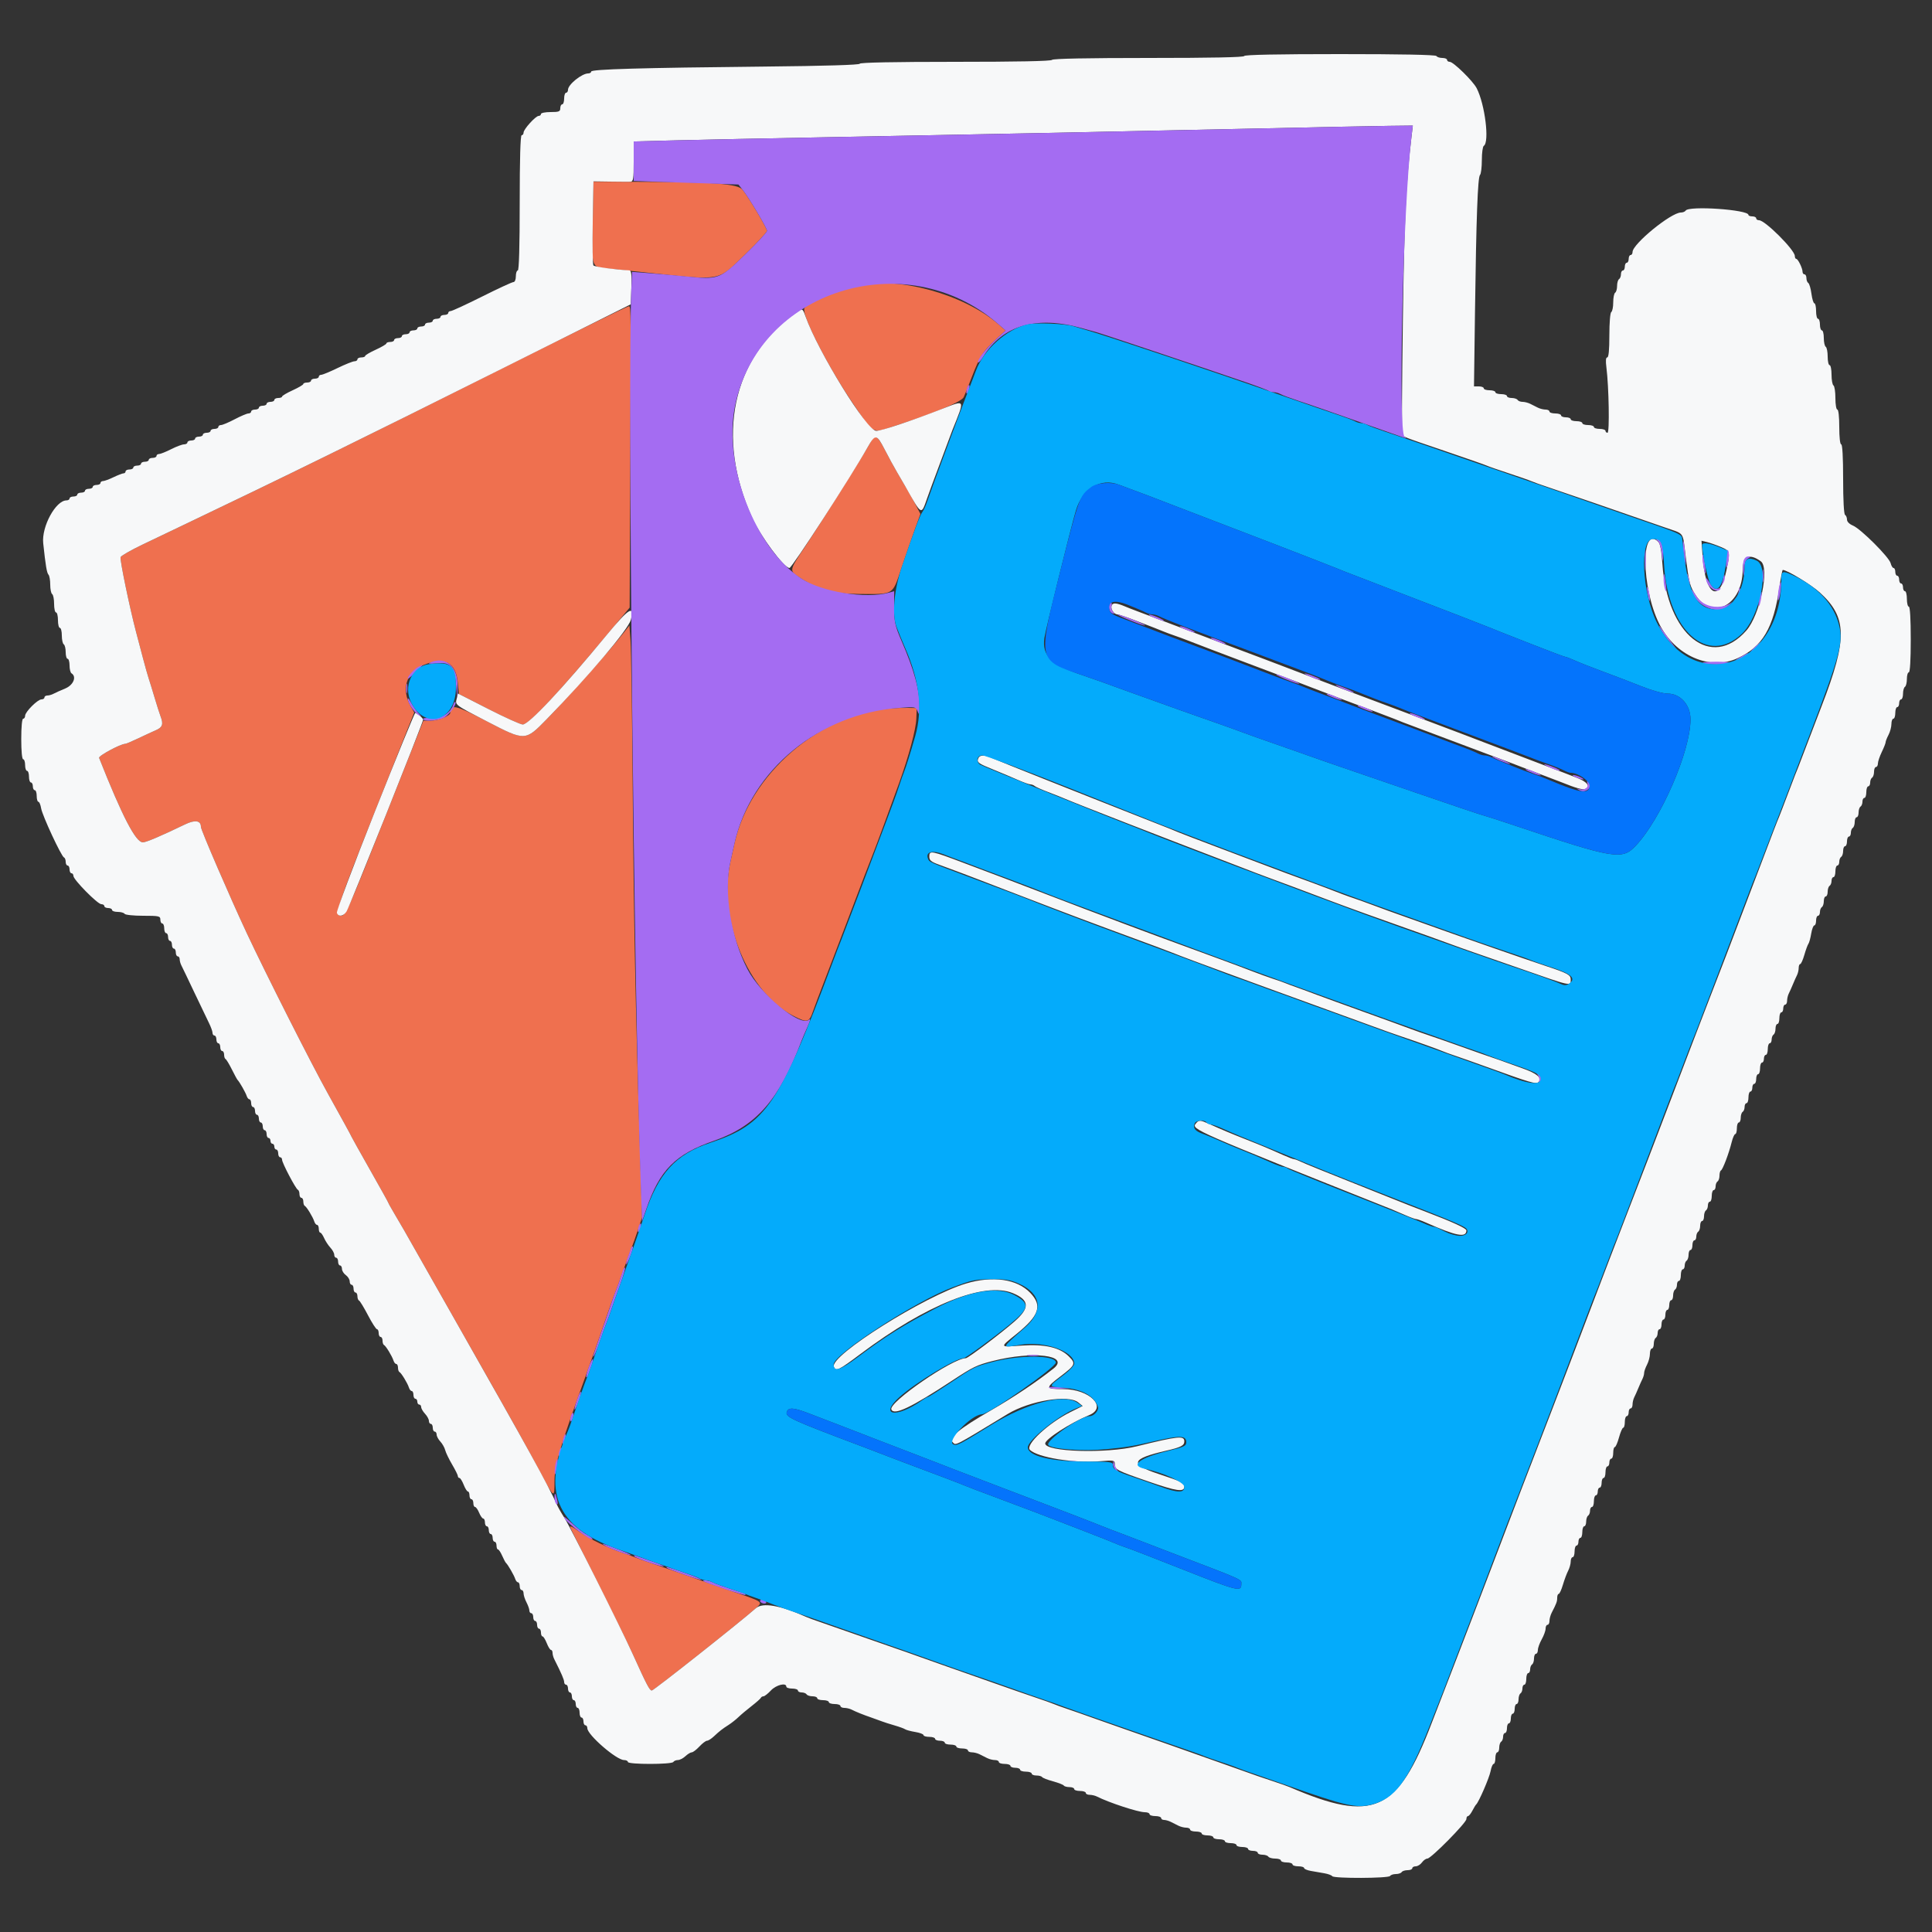 <svg id="svg" version="1.1" xmlns="http://www.w3.org/2000/svg" xmlns:xlink="http://www.w3.org/1999/xlink" width="400" height="400" viewBox="0, 0, 400,400"><rect x="0" y="0" width="400" height="400" fill="#333333" stroke="none"/><g id="svgg"><path id="path0" d="M122.722 46.113 C 122.550 55.981,122.251 55.222,126.477 55.655 C 128.305 55.842,131.420 56.168,133.400 56.378 C 149.727 58.115,148.431 58.343,154.236 52.714 C 156.746 50.280,158.800 48.062,158.800 47.785 C 158.800 47.221,155.070 40.954,153.743 39.288 C 152.747 38.038,147.814 37.676,131.335 37.643 L 122.870 37.626 122.722 46.113 M177.800 59.069 C 173.674 59.975,166.915 62.835,166.531 63.837 C 165.990 65.246,171.141 75.406,176.246 83.000 C 180.981 90.042,180.472 89.722,184.747 88.347 C 193.220 85.621,199.068 83.207,199.522 82.248 C 199.743 81.782,200.511 79.870,201.229 78.000 C 202.835 73.817,203.541 72.714,206.149 70.309 L 208.200 68.418 206.600 67.038 C 199.554 60.962,186.111 57.242,177.800 59.069 M103.800 76.369 C 74.971 90.824,58.881 98.728,38.200 108.594 C 35.780 109.749,31.857 111.624,29.481 112.763 C 27.106 113.901,25.073 115.066,24.963 115.353 C 24.777 115.837,26.836 125.789,28.159 130.800 C 28.479 132.010,29.119 134.440,29.582 136.200 C 30.045 137.960,30.576 139.850,30.763 140.400 C 30.950 140.950,31.505 142.750,31.995 144.400 C 32.486 146.050,33.048 147.813,33.244 148.319 C 33.866 149.923,33.647 150.585,32.300 151.167 C 31.585 151.477,29.933 152.241,28.629 152.865 C 27.325 153.489,26.115 154.000,25.939 154.000 C 24.981 154.000,20.349 156.488,20.517 156.913 C 25.318 169.035,28.097 174.400,29.577 174.400 C 30.253 174.400,33.383 173.068,38.305 170.686 C 40.396 169.674,41.600 169.867,41.600 171.216 C 41.600 171.835,47.654 185.858,51.091 193.200 C 54.970 201.486,64.505 220.343,67.879 226.400 C 70.674 231.419,72.800 235.303,72.800 235.392 C 72.800 235.443,74.510 238.502,76.600 242.190 C 78.690 245.877,80.400 248.954,80.400 249.029 C 80.400 249.104,80.965 250.118,81.656 251.282 C 82.347 252.447,83.247 253.985,83.656 254.700 C 85.489 257.902,86.178 259.117,87.119 260.800 C 87.672 261.790,91.398 268.360,95.398 275.400 C 105.883 293.850,108.767 299.007,112.177 305.400 C 114.749 310.221,114.800 310.247,114.800 306.732 C 114.800 303.388,115.819 299.914,120.996 285.600 C 122.468 281.530,124.003 277.210,124.406 276.000 C 125.393 273.039,127.179 267.987,127.588 267.000 C 127.770 266.560,128.136 265.570,128.400 264.800 C 128.664 264.030,129.024 263.040,129.200 262.600 C 129.376 262.160,129.736 261.170,130.000 260.400 C 130.264 259.630,130.633 258.640,130.820 258.200 C 131.006 257.760,131.558 256.197,132.046 254.726 L 132.934 252.052 132.471 237.326 C 131.586 209.151,131.206 190.035,130.994 163.000 C 130.876 148.040,130.674 134.380,130.544 132.645 L 130.307 129.489 129.253 130.844 C 126.246 134.712,118.065 143.908,113.191 148.900 C 108.709 153.489,108.789 153.488,100.501 149.186 C 94.234 145.934,93.324 145.738,93.213 147.614 C 93.178 148.198,90.687 149.200,89.268 149.200 L 87.659 149.200 79.994 168.500 C 72.005 188.617,71.566 189.600,70.578 189.600 C 69.192 189.600,69.886 187.475,77.640 167.958 L 85.764 147.512 85.053 146.274 C 83.018 142.727,84.089 139.180,87.642 137.703 C 92.049 135.870,94.398 137.103,94.797 141.461 L 95.000 143.670 101.189 146.835 C 104.592 148.576,107.754 150.000,108.214 150.000 C 109.496 150.000,115.325 143.803,125.480 131.644 L 130.361 125.800 130.474 100.500 C 130.641 63.244,130.643 63.474,130.200 63.400 C 129.980 63.363,118.100 69.199,103.800 76.369 M180.154 91.700 C 179.218 93.526,170.054 108.129,166.568 113.350 C 163.328 118.201,163.332 118.173,165.731 119.691 C 169.647 122.169,172.564 122.950,178.000 122.976 C 185.202 123.011,184.709 123.321,186.669 117.516 C 187.582 114.812,188.832 111.207,189.446 109.504 L 190.563 106.407 189.683 104.704 C 189.199 103.767,188.484 102.460,188.093 101.800 C 185.475 97.380,184.404 95.482,183.184 93.101 C 181.628 90.067,181.113 89.829,180.154 91.700 M184.400 146.668 C 169.584 147.870,155.305 160.207,152.072 174.600 C 151.825 175.700,151.438 177.445,151.211 178.477 C 148.607 190.361,154.875 205.594,164.332 210.366 C 167.177 211.802,167.528 211.710,168.340 209.325 C 168.626 208.486,169.730 205.550,170.793 202.800 C 171.856 200.050,173.748 195.100,174.996 191.800 C 178.158 183.444,180.415 177.544,180.811 176.600 C 181.196 175.685,184.593 166.472,186.195 162.000 C 188.178 156.462,189.631 151.017,189.716 148.800 L 189.800 146.600 188.000 146.561 C 187.010 146.540,185.390 146.588,184.400 146.668 M118.069 316.300 C 118.144 316.465,120.731 321.640,123.818 327.800 C 126.906 333.960,130.125 340.530,130.973 342.400 C 133.918 348.896,134.496 350.000,134.952 350.000 C 135.338 350.000,153.011 336.020,156.541 332.922 C 157.983 331.657,157.955 331.636,152.200 329.678 C 149.560 328.780,145.330 327.306,142.800 326.402 C 140.270 325.499,136.850 324.312,135.200 323.763 C 133.550 323.215,131.840 322.603,131.400 322.403 C 130.960 322.204,129.790 321.777,128.800 321.456 C 126.026 320.556,121.981 318.590,120.103 317.230 C 118.414 316.005,117.811 315.730,118.069 316.300 " stroke="none" fill="#ef704f" fill-rule="evenodd"></path><path id="path1" d="M257.600 11.600 C 257.600 11.861,250.741 12.000,237.824 12.000 C 225.071 12.000,217.959 12.142,217.800 12.400 C 217.641 12.658,210.529 12.800,197.776 12.800 C 185.106 12.800,178.000 12.941,178.000 13.193 C 178.000 13.441,170.786 13.658,158.300 13.783 C 132.666 14.040,122.400 14.335,122.400 14.816 C 122.400 15.027,122.128 15.200,121.795 15.200 C 120.458 15.200,117.600 17.505,117.600 18.582 C 117.600 18.922,117.420 19.200,117.200 19.200 C 116.980 19.200,116.800 19.740,116.800 20.400 C 116.800 21.060,116.620 21.600,116.400 21.600 C 116.180 21.600,116.000 21.960,116.000 22.400 C 116.000 23.093,115.733 23.200,114.000 23.200 C 112.900 23.200,112.000 23.380,112.000 23.600 C 112.000 23.820,111.788 24.000,111.528 24.000 C 110.898 24.000,108.400 26.755,108.400 27.450 C 108.400 27.753,108.220 28.000,108.000 28.000 C 107.741 28.000,107.600 32.933,107.600 42.000 C 107.600 51.067,107.459 56.000,107.200 56.000 C 106.980 56.000,106.800 56.540,106.800 57.200 C 106.800 57.893,106.589 58.400,106.300 58.401 C 106.025 58.401,103.105 59.751,99.811 61.401 C 96.517 63.050,93.592 64.400,93.311 64.400 C 93.030 64.400,92.800 64.580,92.800 64.800 C 92.800 65.020,92.440 65.200,92.000 65.200 C 91.560 65.200,91.200 65.380,91.200 65.600 C 91.200 65.820,90.840 66.000,90.400 66.000 C 89.960 66.000,89.600 66.180,89.600 66.400 C 89.600 66.620,89.240 66.800,88.800 66.800 C 88.360 66.800,88.000 66.980,88.000 67.200 C 88.000 67.420,87.640 67.600,87.200 67.600 C 86.760 67.600,86.400 67.780,86.400 68.000 C 86.400 68.220,86.040 68.400,85.600 68.400 C 85.160 68.400,84.800 68.580,84.800 68.800 C 84.800 69.020,84.440 69.200,84.000 69.200 C 83.560 69.200,83.200 69.380,83.200 69.600 C 83.200 69.820,82.840 70.000,82.400 70.000 C 81.960 70.000,81.600 70.180,81.600 70.400 C 81.600 70.620,81.240 70.800,80.800 70.800 C 80.360 70.800,79.999 70.935,79.999 71.100 C 79.998 71.265,79.008 71.850,77.800 72.400 C 76.592 72.950,75.602 73.535,75.601 73.700 C 75.601 73.865,75.240 74.000,74.800 74.000 C 74.360 74.000,74.000 74.180,74.000 74.400 C 74.000 74.620,73.724 74.800,73.387 74.800 C 73.050 74.800,71.476 75.430,69.889 76.200 C 68.301 76.970,66.777 77.600,66.501 77.600 C 66.226 77.600,66.000 77.780,66.000 78.000 C 66.000 78.220,65.640 78.400,65.200 78.400 C 64.760 78.400,64.400 78.580,64.400 78.800 C 64.400 79.020,64.040 79.200,63.600 79.200 C 63.160 79.200,62.799 79.335,62.799 79.500 C 62.798 79.665,61.808 80.250,60.600 80.800 C 59.392 81.350,58.402 81.935,58.401 82.100 C 58.401 82.265,58.040 82.400,57.600 82.400 C 57.160 82.400,56.800 82.580,56.800 82.800 C 56.800 83.020,56.440 83.200,56.000 83.200 C 55.560 83.200,55.200 83.380,55.200 83.600 C 55.200 83.820,54.840 84.000,54.400 84.000 C 53.960 84.000,53.600 84.180,53.600 84.400 C 53.600 84.620,53.240 84.800,52.800 84.800 C 52.360 84.800,52.000 84.980,52.000 85.200 C 52.000 85.420,51.748 85.600,51.441 85.600 C 51.133 85.600,49.855 86.140,48.600 86.800 C 47.345 87.460,46.067 88.000,45.759 88.000 C 45.452 88.000,45.200 88.180,45.200 88.400 C 45.200 88.620,44.840 88.800,44.400 88.800 C 43.960 88.800,43.600 88.980,43.600 89.200 C 43.600 89.420,43.240 89.600,42.800 89.600 C 42.360 89.600,42.000 89.780,42.000 90.000 C 42.000 90.220,41.640 90.400,41.200 90.400 C 40.760 90.400,40.400 90.580,40.400 90.800 C 40.400 91.020,40.040 91.200,39.600 91.200 C 39.160 91.200,38.800 91.380,38.800 91.600 C 38.800 91.820,38.485 92.001,38.100 92.002 C 37.715 92.003,36.514 92.453,35.432 93.002 C 34.350 93.551,33.225 94.000,32.932 94.000 C 32.639 94.000,32.400 94.180,32.400 94.400 C 32.400 94.620,32.040 94.800,31.600 94.800 C 31.160 94.800,30.800 94.980,30.800 95.200 C 30.800 95.420,30.440 95.600,30.000 95.600 C 29.560 95.600,29.200 95.780,29.200 96.000 C 29.200 96.220,28.840 96.400,28.400 96.400 C 27.960 96.400,27.600 96.580,27.600 96.800 C 27.600 97.020,27.240 97.200,26.800 97.200 C 26.360 97.200,26.000 97.380,26.000 97.600 C 26.000 97.820,25.811 98.000,25.581 98.000 C 25.350 98.000,24.416 98.360,23.506 98.800 C 22.595 99.240,21.614 99.600,21.325 99.600 C 21.036 99.600,20.800 99.780,20.800 100.000 C 20.800 100.220,20.440 100.400,20.000 100.400 C 19.560 100.400,19.200 100.580,19.200 100.800 C 19.200 101.020,18.840 101.200,18.400 101.200 C 17.960 101.200,17.600 101.380,17.600 101.600 C 17.600 101.820,17.240 102.000,16.800 102.000 C 16.360 102.000,16.000 102.180,16.000 102.400 C 16.000 102.620,15.640 102.800,15.200 102.800 C 14.760 102.800,14.400 102.980,14.400 103.200 C 14.400 103.420,14.116 103.600,13.769 103.600 C 11.542 103.600,8.585 109.034,8.947 112.461 C 9.437 117.089,9.692 118.615,10.039 118.980 C 10.237 119.189,10.400 120.123,10.400 121.056 C 10.400 121.989,10.580 122.864,10.800 123.000 C 11.020 123.136,11.200 124.047,11.200 125.024 C 11.200 126.001,11.380 126.800,11.600 126.800 C 11.820 126.800,12.000 127.520,12.000 128.400 C 12.000 129.280,12.180 130.000,12.400 130.000 C 12.620 130.000,12.800 130.709,12.800 131.576 C 12.800 132.443,12.980 133.264,13.200 133.400 C 13.420 133.536,13.600 134.267,13.600 135.024 C 13.600 135.781,13.780 136.400,14.000 136.400 C 14.220 136.400,14.400 137.019,14.400 137.776 C 14.400 138.533,14.580 139.264,14.800 139.400 C 15.925 140.095,15.202 141.845,13.500 142.547 C 12.565 142.932,11.487 143.417,11.105 143.624 C 10.723 143.831,10.138 144.000,9.805 144.000 C 9.472 144.000,9.200 144.180,9.200 144.400 C 9.200 144.620,8.924 144.800,8.587 144.800 C 7.791 144.800,5.200 147.391,5.200 148.187 C 5.200 148.524,5.020 148.800,4.800 148.800 C 4.559 148.800,4.400 150.467,4.400 153.000 C 4.400 155.533,4.559 157.200,4.800 157.200 C 5.020 157.200,5.200 157.740,5.200 158.400 C 5.200 159.060,5.380 159.600,5.600 159.600 C 5.820 159.600,6.000 160.140,6.000 160.800 C 6.000 161.460,6.180 162.000,6.400 162.000 C 6.620 162.000,6.800 162.360,6.800 162.800 C 6.800 163.240,6.980 163.600,7.200 163.600 C 7.420 163.600,7.600 164.140,7.600 164.800 C 7.600 165.460,7.756 166.000,7.948 166.000 C 8.139 166.000,8.394 166.609,8.515 167.354 C 8.758 168.850,12.700 177.322,13.252 177.533 C 13.443 177.607,13.600 178.012,13.600 178.433 C 13.600 178.855,13.780 179.200,14.000 179.200 C 14.220 179.200,14.400 179.560,14.400 180.000 C 14.400 180.440,14.580 180.800,14.800 180.800 C 15.020 180.800,15.200 181.049,15.200 181.354 C 15.200 182.130,20.203 187.200,20.969 187.200 C 21.316 187.200,21.600 187.380,21.600 187.600 C 21.600 187.820,21.960 188.000,22.400 188.000 C 22.840 188.000,23.200 188.180,23.200 188.400 C 23.200 188.620,23.729 188.800,24.376 188.800 C 25.023 188.800,25.664 188.980,25.800 189.200 C 25.936 189.420,27.657 189.600,29.624 189.600 C 32.933 189.600,33.200 189.660,33.200 190.400 C 33.200 190.840,33.380 191.200,33.600 191.200 C 33.820 191.200,34.000 191.650,34.000 192.200 C 34.000 192.750,34.180 193.200,34.400 193.200 C 34.620 193.200,34.800 193.560,34.800 194.000 C 34.800 194.440,34.980 194.800,35.200 194.800 C 35.420 194.800,35.600 195.160,35.600 195.600 C 35.600 196.040,35.780 196.400,36.000 196.400 C 36.220 196.400,36.400 196.760,36.400 197.200 C 36.400 197.640,36.580 198.000,36.800 198.000 C 37.020 198.000,37.200 198.272,37.200 198.605 C 37.200 198.938,37.364 199.523,37.564 199.905 C 37.765 200.287,38.950 202.760,40.199 205.400 C 41.448 208.040,42.815 210.892,43.235 211.738 C 43.656 212.584,44.000 213.529,44.000 213.838 C 44.000 214.147,44.180 214.400,44.400 214.400 C 44.620 214.400,44.800 214.760,44.800 215.200 C 44.800 215.640,44.980 216.000,45.200 216.000 C 45.420 216.000,45.600 216.360,45.600 216.800 C 45.600 217.240,45.780 217.600,46.000 217.600 C 46.220 217.600,46.400 217.945,46.400 218.367 C 46.400 218.788,46.535 219.193,46.700 219.267 C 46.865 219.340,47.448 220.300,47.995 221.400 C 48.542 222.500,49.082 223.490,49.195 223.600 C 49.587 223.982,50.851 226.204,51.071 226.900 C 51.193 227.285,51.452 227.600,51.647 227.600 C 51.841 227.600,52.000 227.960,52.000 228.400 C 52.000 228.840,52.180 229.200,52.400 229.200 C 52.620 229.200,52.800 229.560,52.800 230.000 C 52.800 230.440,52.980 230.800,53.200 230.800 C 53.420 230.800,53.600 231.160,53.600 231.600 C 53.600 232.040,53.780 232.400,54.000 232.400 C 54.220 232.400,54.400 232.760,54.400 233.200 C 54.400 233.640,54.580 234.000,54.800 234.000 C 55.020 234.000,55.200 234.360,55.200 234.800 C 55.200 235.240,55.380 235.600,55.600 235.600 C 55.820 235.600,56.000 235.870,56.000 236.200 C 56.000 236.530,56.180 236.800,56.400 236.800 C 56.620 236.800,56.800 237.070,56.800 237.400 C 56.800 237.730,56.980 238.000,57.200 238.000 C 57.420 238.000,57.600 238.360,57.600 238.800 C 57.600 239.240,57.780 239.600,58.000 239.600 C 58.220 239.600,58.400 239.831,58.400 240.113 C 58.400 240.768,61.233 246.156,61.671 246.333 C 61.852 246.407,62.000 246.812,62.000 247.233 C 62.000 247.655,62.180 248.000,62.400 248.000 C 62.620 248.000,62.800 248.345,62.800 248.767 C 62.800 249.188,62.935 249.593,63.100 249.667 C 63.476 249.834,64.775 251.964,65.071 252.900 C 65.193 253.285,65.452 253.600,65.647 253.600 C 65.841 253.600,66.000 253.960,66.000 254.400 C 66.000 254.840,66.136 255.200,66.302 255.200 C 66.469 255.200,66.829 255.706,67.103 256.325 C 67.376 256.944,67.960 257.836,68.400 258.308 C 68.840 258.780,69.200 259.444,69.200 259.783 C 69.200 260.122,69.380 260.400,69.600 260.400 C 69.820 260.400,70.000 260.760,70.000 261.200 C 70.000 261.640,70.180 262.000,70.400 262.000 C 70.620 262.000,70.800 262.320,70.800 262.712 C 70.800 263.103,71.160 263.683,71.600 264.000 C 72.040 264.317,72.400 264.897,72.400 265.288 C 72.400 265.680,72.580 266.000,72.800 266.000 C 73.020 266.000,73.200 266.360,73.200 266.800 C 73.200 267.240,73.380 267.600,73.600 267.600 C 73.820 267.600,74.000 267.945,74.000 268.367 C 74.000 268.788,74.150 269.193,74.334 269.267 C 74.518 269.340,75.350 270.705,76.184 272.300 C 77.017 273.895,77.857 275.200,78.050 275.200 C 78.242 275.200,78.400 275.560,78.400 276.000 C 78.400 276.440,78.580 276.800,78.800 276.800 C 79.020 276.800,79.200 277.145,79.200 277.567 C 79.200 277.988,79.335 278.393,79.500 278.467 C 79.876 278.634,81.175 280.764,81.471 281.700 C 81.593 282.085,81.852 282.400,82.047 282.400 C 82.241 282.400,82.400 282.745,82.400 283.167 C 82.400 283.588,82.535 283.993,82.700 284.067 C 83.076 284.234,84.375 286.364,84.671 287.300 C 84.793 287.685,85.052 288.000,85.247 288.000 C 85.441 288.000,85.600 288.360,85.600 288.800 C 85.600 289.240,85.780 289.600,86.000 289.600 C 86.220 289.600,86.400 289.870,86.400 290.200 C 86.400 290.530,86.580 290.800,86.800 290.800 C 87.020 290.800,87.200 291.036,87.200 291.325 C 87.200 291.613,87.560 292.236,88.000 292.708 C 88.440 293.180,88.800 293.844,88.800 294.183 C 88.800 294.522,88.980 294.800,89.200 294.800 C 89.420 294.800,89.600 295.160,89.600 295.600 C 89.600 296.040,89.780 296.400,90.000 296.400 C 90.220 296.400,90.400 296.678,90.400 297.017 C 90.400 297.356,90.745 298.004,91.167 298.456 C 91.588 298.909,92.041 299.708,92.172 300.231 C 92.304 300.755,92.949 302.095,93.606 303.209 C 94.263 304.324,94.800 305.407,94.800 305.618 C 94.800 305.828,94.946 306.000,95.125 306.000 C 95.304 306.000,95.698 306.630,96.000 307.400 C 96.302 308.170,96.696 308.800,96.875 308.800 C 97.054 308.800,97.200 309.160,97.200 309.600 C 97.200 310.040,97.380 310.400,97.600 310.400 C 97.820 310.400,98.000 310.760,98.000 311.200 C 98.000 311.640,98.158 312.000,98.351 312.000 C 98.545 312.000,98.927 312.540,99.200 313.200 C 99.473 313.860,99.855 314.400,100.049 314.400 C 100.242 314.400,100.400 314.760,100.400 315.200 C 100.400 315.640,100.580 316.000,100.800 316.000 C 101.020 316.000,101.200 316.360,101.200 316.800 C 101.200 317.240,101.380 317.600,101.600 317.600 C 101.820 317.600,102.000 317.960,102.000 318.400 C 102.000 318.840,102.180 319.200,102.400 319.200 C 102.620 319.200,102.800 319.560,102.800 320.000 C 102.800 320.440,102.936 320.800,103.102 320.800 C 103.269 320.800,103.659 321.385,103.970 322.100 C 104.281 322.815,104.640 323.490,104.768 323.600 C 105.154 323.933,106.434 326.153,106.671 326.900 C 106.793 327.285,107.052 327.600,107.247 327.600 C 107.441 327.600,107.600 327.960,107.600 328.400 C 107.600 328.840,107.780 329.200,108.000 329.200 C 108.220 329.200,108.401 329.515,108.402 329.900 C 108.404 330.285,108.674 331.116,109.002 331.746 C 109.331 332.376,109.600 333.141,109.600 333.446 C 109.600 333.751,109.780 334.000,110.000 334.000 C 110.220 334.000,110.400 334.360,110.400 334.800 C 110.400 335.240,110.580 335.600,110.800 335.600 C 111.020 335.600,111.200 335.960,111.200 336.400 C 111.200 336.840,111.380 337.200,111.600 337.200 C 111.820 337.200,112.000 337.560,112.000 338.000 C 112.000 338.440,112.146 338.800,112.325 338.800 C 112.504 338.800,112.898 339.430,113.200 340.200 C 113.502 340.970,113.896 341.600,114.075 341.600 C 114.254 341.600,114.400 341.872,114.400 342.205 C 114.400 342.538,114.557 343.123,114.750 343.505 C 116.248 346.480,116.800 347.753,116.800 348.238 C 116.800 348.547,116.980 348.800,117.200 348.800 C 117.420 348.800,117.600 349.160,117.600 349.600 C 117.600 350.040,117.780 350.400,118.000 350.400 C 118.220 350.400,118.400 350.760,118.400 351.200 C 118.400 351.640,118.580 352.000,118.800 352.000 C 119.020 352.000,119.200 352.360,119.200 352.800 C 119.200 353.240,119.380 353.600,119.600 353.600 C 119.820 353.600,120.000 354.050,120.000 354.600 C 120.000 355.150,120.180 355.600,120.400 355.600 C 120.620 355.600,120.800 355.960,120.800 356.400 C 120.800 356.840,120.980 357.200,121.200 357.200 C 121.420 357.200,121.600 357.473,121.600 357.807 C 121.600 359.171,127.624 364.400,129.195 364.400 C 129.638 364.400,130.000 364.580,130.000 364.800 C 130.000 365.334,139.070 365.334,139.400 364.800 C 139.536 364.580,139.963 364.400,140.348 364.400 C 140.734 364.400,141.436 364.040,141.908 363.600 C 142.380 363.160,142.972 362.800,143.223 362.800 C 143.474 362.800,144.183 362.260,144.800 361.600 C 145.417 360.940,146.127 360.400,146.379 360.400 C 146.630 360.400,147.270 359.995,147.799 359.500 C 148.995 358.382,149.515 357.976,150.874 357.105 C 151.465 356.726,152.372 356.007,152.890 355.508 C 153.408 355.009,154.634 353.977,155.616 353.215 C 156.597 352.453,157.460 351.688,157.533 351.515 C 157.607 351.342,157.849 351.200,158.073 351.200 C 158.296 351.200,158.983 350.660,159.600 350.000 C 160.684 348.839,162.800 348.310,162.800 349.200 C 162.800 349.420,163.340 349.600,164.000 349.600 C 164.660 349.600,165.200 349.780,165.200 350.000 C 165.200 350.220,165.549 350.400,165.976 350.400 C 166.403 350.400,166.864 350.580,167.000 350.800 C 167.136 351.020,167.687 351.200,168.224 351.200 C 168.761 351.200,169.200 351.380,169.200 351.600 C 169.200 351.820,169.740 352.000,170.400 352.000 C 171.060 352.000,171.600 352.180,171.600 352.400 C 171.600 352.620,172.140 352.800,172.800 352.800 C 173.460 352.800,174.000 352.980,174.000 353.200 C 174.000 353.420,174.362 353.600,174.805 353.600 C 175.248 353.600,175.923 353.759,176.305 353.953 C 177.240 354.429,178.707 355.018,180.400 355.600 C 181.170 355.864,182.160 356.222,182.600 356.395 C 183.040 356.567,184.210 356.942,185.200 357.226 C 186.190 357.511,187.180 357.871,187.400 358.027 C 187.620 358.182,188.565 358.436,189.500 358.590 C 190.435 358.744,191.200 359.034,191.200 359.235 C 191.200 359.436,191.740 359.600,192.400 359.600 C 193.060 359.600,193.600 359.780,193.600 360.000 C 193.600 360.220,194.050 360.400,194.600 360.400 C 195.150 360.400,195.600 360.580,195.600 360.800 C 195.600 361.020,196.140 361.200,196.800 361.200 C 197.460 361.200,198.000 361.380,198.000 361.600 C 198.000 361.820,198.540 362.000,199.200 362.000 C 199.860 362.000,200.400 362.180,200.400 362.400 C 200.400 362.620,200.762 362.800,201.205 362.800 C 201.648 362.800,202.368 362.980,202.805 363.200 C 203.242 363.420,203.958 363.780,204.395 364.000 C 204.832 364.220,205.552 364.400,205.995 364.400 C 206.438 364.400,206.800 364.580,206.800 364.800 C 206.800 365.020,207.340 365.200,208.000 365.200 C 208.660 365.200,209.200 365.380,209.200 365.600 C 209.200 365.820,209.650 366.000,210.200 366.000 C 210.750 366.000,211.200 366.180,211.200 366.400 C 211.200 366.620,211.740 366.800,212.400 366.800 C 213.060 366.800,213.600 366.980,213.600 367.200 C 213.600 367.420,214.039 367.600,214.576 367.600 C 215.113 367.600,215.642 367.744,215.751 367.921 C 215.860 368.097,216.872 368.493,218.000 368.800 C 219.128 369.107,220.140 369.503,220.249 369.679 C 220.358 369.856,220.887 370.000,221.424 370.000 C 221.961 370.000,222.400 370.180,222.400 370.400 C 222.400 370.620,222.940 370.800,223.600 370.800 C 224.260 370.800,224.800 370.980,224.800 371.200 C 224.800 371.420,225.162 371.600,225.605 371.600 C 226.048 371.600,226.723 371.759,227.105 371.953 C 229.576 373.210,235.646 375.200,237.008 375.200 C 237.554 375.200,238.000 375.380,238.000 375.600 C 238.000 375.820,238.540 376.000,239.200 376.000 C 239.860 376.000,240.400 376.180,240.400 376.400 C 240.400 376.620,240.672 376.800,241.005 376.800 C 241.338 376.800,241.968 376.980,242.405 377.200 C 242.842 377.420,243.558 377.780,243.995 378.000 C 244.432 378.220,245.152 378.400,245.595 378.400 C 246.038 378.400,246.400 378.580,246.400 378.800 C 246.400 379.020,246.940 379.200,247.600 379.200 C 248.260 379.200,248.800 379.380,248.800 379.600 C 248.800 379.820,249.340 380.000,250.000 380.000 C 250.660 380.000,251.200 380.180,251.200 380.400 C 251.200 380.620,251.740 380.800,252.400 380.800 C 253.060 380.800,253.600 380.980,253.600 381.200 C 253.600 381.420,254.140 381.600,254.800 381.600 C 255.460 381.600,256.000 381.780,256.000 382.000 C 256.000 382.220,256.540 382.400,257.200 382.400 C 257.860 382.400,258.400 382.580,258.400 382.800 C 258.400 383.020,258.850 383.200,259.400 383.200 C 259.950 383.200,260.400 383.380,260.400 383.600 C 260.400 383.820,260.839 384.000,261.376 384.000 C 261.913 384.000,262.464 384.180,262.600 384.400 C 262.736 384.620,263.377 384.800,264.024 384.800 C 264.671 384.800,265.200 384.980,265.200 385.200 C 265.200 385.420,265.740 385.600,266.400 385.600 C 267.060 385.600,267.600 385.780,267.600 386.000 C 267.600 386.220,268.140 386.400,268.800 386.400 C 269.460 386.400,270.000 386.560,270.000 386.756 C 270.000 386.952,270.630 387.222,271.400 387.356 C 272.170 387.490,273.432 387.710,274.204 387.844 C 274.976 387.979,275.706 388.249,275.827 388.444 C 276.135 388.942,287.491 388.900,287.800 388.400 C 287.936 388.180,288.476 388.000,289.000 388.000 C 289.524 388.000,290.064 387.820,290.200 387.600 C 290.336 387.380,290.887 387.200,291.424 387.200 C 291.961 387.200,292.400 387.020,292.400 386.800 C 292.400 386.580,292.720 386.400,293.112 386.400 C 293.503 386.400,294.083 386.040,294.400 385.600 C 294.717 385.160,295.221 384.800,295.520 384.800 C 296.274 384.800,303.600 377.382,303.600 376.619 C 303.600 376.279,303.750 376.000,303.932 376.000 C 304.115 376.000,304.520 375.505,304.832 374.900 C 305.144 374.295,305.499 373.710,305.623 373.600 C 306.166 373.114,308.353 368.059,308.608 366.700 C 308.763 365.875,309.049 365.200,309.245 365.200 C 309.440 365.200,309.600 364.660,309.600 364.000 C 309.600 363.340,309.780 362.800,310.000 362.800 C 310.220 362.800,310.400 362.361,310.400 361.824 C 310.400 361.287,310.580 360.736,310.800 360.600 C 311.020 360.464,311.200 360.003,311.200 359.576 C 311.200 359.149,311.380 358.800,311.600 358.800 C 311.820 358.800,312.000 358.350,312.000 357.800 C 312.000 357.250,312.180 356.800,312.400 356.800 C 312.620 356.800,312.800 356.350,312.800 355.800 C 312.800 355.250,312.980 354.800,313.200 354.800 C 313.420 354.800,313.600 354.350,313.600 353.800 C 313.600 353.250,313.780 352.800,314.000 352.800 C 314.220 352.800,314.400 352.361,314.400 351.824 C 314.400 351.287,314.580 350.736,314.800 350.600 C 315.020 350.464,315.200 350.003,315.200 349.576 C 315.200 349.149,315.380 348.800,315.600 348.800 C 315.820 348.800,316.000 348.260,316.000 347.600 C 316.000 346.940,316.180 346.400,316.400 346.400 C 316.620 346.400,316.800 346.051,316.800 345.624 C 316.800 345.197,316.980 344.736,317.200 344.600 C 317.420 344.464,317.600 343.913,317.600 343.376 C 317.600 342.839,317.780 342.400,318.000 342.400 C 318.220 342.400,318.400 342.045,318.400 341.612 C 318.400 341.179,318.760 340.183,319.200 339.400 C 319.640 338.617,320.000 337.621,320.000 337.188 C 320.000 336.755,320.180 336.400,320.400 336.400 C 320.620 336.400,320.800 336.038,320.800 335.595 C 320.800 335.152,321.008 334.387,321.262 333.895 C 322.258 331.969,322.400 331.583,322.400 330.805 C 322.400 330.362,322.541 330.000,322.713 330.000 C 322.885 330.000,323.277 329.149,323.584 328.109 C 323.891 327.068,324.379 325.763,324.669 325.209 C 324.958 324.654,325.196 323.795,325.198 323.300 C 325.199 322.805,325.380 322.400,325.600 322.400 C 325.820 322.400,326.000 321.860,326.000 321.200 C 326.000 320.540,326.180 320.000,326.400 320.000 C 326.620 320.000,326.800 319.640,326.800 319.200 C 326.800 318.760,326.980 318.400,327.200 318.400 C 327.420 318.400,327.600 317.860,327.600 317.200 C 327.600 316.540,327.780 316.000,328.000 316.000 C 328.220 316.000,328.400 315.561,328.400 315.024 C 328.400 314.487,328.580 313.936,328.800 313.800 C 329.020 313.664,329.200 313.203,329.200 312.776 C 329.200 312.349,329.380 312.000,329.600 312.000 C 329.820 312.000,330.000 311.460,330.000 310.800 C 330.000 310.140,330.180 309.600,330.400 309.600 C 330.620 309.600,330.800 309.240,330.800 308.800 C 330.800 308.360,330.980 308.000,331.200 308.000 C 331.420 308.000,331.600 307.550,331.600 307.000 C 331.600 306.450,331.780 306.000,332.000 306.000 C 332.220 306.000,332.400 305.460,332.400 304.800 C 332.400 304.140,332.580 303.600,332.800 303.600 C 333.020 303.600,333.200 303.240,333.200 302.800 C 333.200 302.360,333.380 302.000,333.600 302.000 C 333.820 302.000,334.000 301.460,334.000 300.800 C 334.000 300.140,334.147 299.600,334.328 299.600 C 334.508 299.600,334.900 298.700,335.200 297.600 C 335.500 296.500,335.892 295.600,336.072 295.600 C 336.253 295.600,336.400 295.060,336.400 294.400 C 336.400 293.740,336.580 293.200,336.800 293.200 C 337.020 293.200,337.200 292.840,337.200 292.400 C 337.200 291.960,337.380 291.600,337.600 291.600 C 337.820 291.600,338.000 291.238,338.000 290.795 C 338.000 290.352,338.159 289.677,338.353 289.295 C 338.548 288.913,338.929 288.060,339.200 287.400 C 339.471 286.740,339.852 285.887,340.047 285.505 C 340.241 285.123,340.400 284.559,340.400 284.251 C 340.400 283.943,340.669 283.176,340.998 282.546 C 341.326 281.916,341.596 280.905,341.598 280.300 C 341.599 279.695,341.780 279.200,342.000 279.200 C 342.220 279.200,342.400 278.761,342.400 278.224 C 342.400 277.687,342.580 277.136,342.800 277.000 C 343.020 276.864,343.200 276.403,343.200 275.976 C 343.200 275.549,343.380 275.200,343.600 275.200 C 343.820 275.200,344.000 274.750,344.000 274.200 C 344.000 273.650,344.180 273.200,344.400 273.200 C 344.620 273.200,344.800 272.750,344.800 272.200 C 344.800 271.650,344.980 271.200,345.200 271.200 C 345.420 271.200,345.600 270.750,345.600 270.200 C 345.600 269.650,345.780 269.200,346.000 269.200 C 346.220 269.200,346.400 268.761,346.400 268.224 C 346.400 267.687,346.580 267.136,346.800 267.000 C 347.020 266.864,347.200 266.403,347.200 265.976 C 347.200 265.549,347.380 265.200,347.600 265.200 C 347.820 265.200,348.000 264.660,348.000 264.000 C 348.000 263.340,348.180 262.800,348.400 262.800 C 348.620 262.800,348.800 262.451,348.800 262.024 C 348.800 261.597,348.980 261.136,349.200 261.000 C 349.420 260.864,349.600 260.313,349.600 259.776 C 349.600 259.239,349.780 258.800,350.000 258.800 C 350.220 258.800,350.400 258.350,350.400 257.800 C 350.400 257.250,350.580 256.800,350.800 256.800 C 351.020 256.800,351.200 256.451,351.200 256.024 C 351.200 255.597,351.380 255.136,351.600 255.000 C 351.820 254.864,352.000 254.313,352.000 253.776 C 352.000 253.239,352.180 252.800,352.400 252.800 C 352.620 252.800,352.800 252.361,352.800 251.824 C 352.800 251.287,352.980 250.736,353.200 250.600 C 353.420 250.464,353.600 250.003,353.600 249.576 C 353.600 249.149,353.780 248.800,354.000 248.800 C 354.220 248.800,354.400 248.260,354.400 247.600 C 354.400 246.940,354.580 246.400,354.800 246.400 C 355.020 246.400,355.200 246.051,355.200 245.624 C 355.200 245.197,355.380 244.736,355.600 244.600 C 355.820 244.464,356.000 243.928,356.000 243.410 C 356.000 242.891,356.135 242.407,356.300 242.333 C 356.670 242.169,357.953 238.794,358.517 236.500 C 358.747 235.565,359.084 234.800,359.267 234.800 C 359.450 234.800,359.600 234.260,359.600 233.600 C 359.600 232.940,359.780 232.400,360.000 232.400 C 360.220 232.400,360.400 231.961,360.400 231.424 C 360.400 230.887,360.580 230.336,360.800 230.200 C 361.020 230.064,361.200 229.603,361.200 229.176 C 361.200 228.749,361.380 228.400,361.600 228.400 C 361.820 228.400,362.000 227.860,362.000 227.200 C 362.000 226.540,362.180 226.000,362.400 226.000 C 362.620 226.000,362.800 225.640,362.800 225.200 C 362.800 224.760,362.980 224.400,363.200 224.400 C 363.420 224.400,363.600 223.950,363.600 223.400 C 363.600 222.850,363.780 222.400,364.000 222.400 C 364.220 222.400,364.400 221.860,364.400 221.200 C 364.400 220.540,364.580 220.000,364.800 220.000 C 365.020 220.000,365.200 219.640,365.200 219.200 C 365.200 218.760,365.380 218.400,365.600 218.400 C 365.820 218.400,366.000 217.860,366.000 217.200 C 366.000 216.540,366.180 216.000,366.400 216.000 C 366.620 216.000,366.800 215.651,366.800 215.224 C 366.800 214.797,366.980 214.336,367.200 214.200 C 367.420 214.064,367.600 213.513,367.600 212.976 C 367.600 212.439,367.780 212.000,368.000 212.000 C 368.220 212.000,368.400 211.460,368.400 210.800 C 368.400 210.140,368.580 209.600,368.800 209.600 C 369.020 209.600,369.200 209.240,369.200 208.800 C 369.200 208.360,369.380 208.000,369.600 208.000 C 369.820 208.000,370.000 207.638,370.000 207.195 C 370.000 206.752,370.159 206.077,370.353 205.695 C 370.548 205.313,370.929 204.460,371.200 203.800 C 371.471 203.140,371.852 202.287,372.047 201.905 C 372.241 201.523,372.400 200.848,372.400 200.405 C 372.400 199.962,372.541 199.600,372.713 199.600 C 372.885 199.600,373.271 198.745,373.571 197.700 C 373.871 196.655,374.250 195.620,374.413 195.400 C 374.576 195.180,374.836 194.235,374.990 193.300 C 375.144 192.365,375.434 191.600,375.635 191.600 C 375.836 191.600,376.000 191.150,376.000 190.600 C 376.000 190.050,376.180 189.600,376.400 189.600 C 376.620 189.600,376.800 189.251,376.800 188.824 C 376.800 188.397,376.980 187.936,377.200 187.800 C 377.420 187.664,377.600 187.113,377.600 186.576 C 377.600 186.039,377.780 185.600,378.000 185.600 C 378.220 185.600,378.400 185.161,378.400 184.624 C 378.400 184.087,378.580 183.536,378.800 183.400 C 379.020 183.264,379.200 182.803,379.200 182.376 C 379.200 181.949,379.380 181.600,379.600 181.600 C 379.820 181.600,380.000 181.060,380.000 180.400 C 380.000 179.740,380.180 179.200,380.400 179.200 C 380.620 179.200,380.800 178.851,380.800 178.424 C 380.800 177.997,380.980 177.536,381.200 177.400 C 381.420 177.264,381.600 176.713,381.600 176.176 C 381.600 175.639,381.780 175.200,382.000 175.200 C 382.220 175.200,382.400 174.750,382.400 174.200 C 382.400 173.650,382.580 173.200,382.800 173.200 C 383.020 173.200,383.200 172.851,383.200 172.424 C 383.200 171.997,383.380 171.536,383.600 171.400 C 383.820 171.264,384.000 170.713,384.000 170.176 C 384.000 169.639,384.180 169.200,384.400 169.200 C 384.620 169.200,384.800 168.761,384.800 168.224 C 384.800 167.687,384.980 167.136,385.200 167.000 C 385.420 166.864,385.600 166.403,385.600 165.976 C 385.600 165.549,385.780 165.200,386.000 165.200 C 386.220 165.200,386.400 164.660,386.400 164.000 C 386.400 163.340,386.580 162.800,386.800 162.800 C 387.020 162.800,387.200 162.451,387.200 162.024 C 387.200 161.597,387.380 161.136,387.600 161.000 C 387.820 160.864,388.000 160.313,388.000 159.776 C 388.000 159.239,388.180 158.800,388.400 158.800 C 388.620 158.800,388.800 158.474,388.800 158.075 C 388.800 157.676,389.160 156.605,389.600 155.694 C 390.040 154.784,390.400 153.871,390.400 153.665 C 390.400 153.460,390.669 152.776,390.998 152.146 C 391.326 151.516,391.596 150.505,391.598 149.900 C 391.599 149.295,391.780 148.800,392.000 148.800 C 392.220 148.800,392.400 148.260,392.400 147.600 C 392.400 146.940,392.580 146.400,392.800 146.400 C 393.020 146.400,393.200 146.040,393.200 145.600 C 393.200 145.160,393.380 144.800,393.600 144.800 C 393.820 144.800,394.000 144.271,394.000 143.624 C 394.000 142.977,394.180 142.336,394.400 142.200 C 394.620 142.064,394.800 141.333,394.800 140.576 C 394.800 139.819,394.980 139.200,395.200 139.200 C 395.451 139.200,395.600 136.667,395.600 132.400 C 395.600 128.133,395.451 125.600,395.200 125.600 C 394.980 125.600,394.800 124.880,394.800 124.000 C 394.800 123.120,394.620 122.400,394.400 122.400 C 394.180 122.400,394.000 122.040,394.000 121.600 C 394.000 121.160,393.820 120.800,393.600 120.800 C 393.380 120.800,393.200 120.440,393.200 120.000 C 393.200 119.560,393.020 119.200,392.800 119.200 C 392.580 119.200,392.400 118.840,392.400 118.400 C 392.400 117.960,392.240 117.600,392.043 117.600 C 391.847 117.600,391.574 117.152,391.437 116.605 C 391.120 115.344,385.241 109.480,383.620 108.808 C 382.892 108.507,382.400 108.009,382.400 107.575 C 382.400 107.175,382.220 106.736,382.000 106.600 C 381.757 106.450,381.600 103.529,381.600 99.176 C 381.600 94.659,381.452 92.000,381.200 92.000 C 380.963 92.000,380.800 90.533,380.800 88.400 C 380.800 86.267,380.637 84.800,380.400 84.800 C 380.178 84.800,380.000 83.741,380.000 82.424 C 380.000 81.117,379.820 79.936,379.600 79.800 C 379.380 79.664,379.200 78.663,379.200 77.576 C 379.200 76.489,379.020 75.600,378.800 75.600 C 378.580 75.600,378.400 74.801,378.400 73.824 C 378.400 72.847,378.220 71.936,378.000 71.800 C 377.780 71.664,377.600 70.843,377.600 69.976 C 377.600 69.109,377.420 68.400,377.200 68.400 C 376.980 68.400,376.800 67.860,376.800 67.200 C 376.800 66.540,376.620 66.000,376.400 66.000 C 376.180 66.000,376.000 65.280,376.000 64.400 C 376.000 63.520,375.843 62.800,375.652 62.800 C 375.460 62.800,375.185 61.907,375.040 60.816 C 374.895 59.725,374.602 58.725,374.388 58.593 C 374.175 58.461,374.000 58.003,374.000 57.576 C 374.000 57.149,373.820 56.800,373.600 56.800 C 373.380 56.800,373.200 56.566,373.200 56.280 C 373.200 55.544,372.259 53.607,371.900 53.603 C 371.735 53.601,371.600 53.333,371.600 53.007 C 371.600 51.758,365.442 45.600,364.193 45.600 C 363.867 45.600,363.600 45.420,363.600 45.200 C 363.600 44.980,363.240 44.800,362.800 44.800 C 362.360 44.800,362.000 44.664,362.000 44.497 C 362.000 43.406,349.647 42.554,349.000 43.600 C 348.864 43.820,348.420 44.000,348.014 44.000 C 345.975 44.000,338.000 50.514,338.000 52.179 C 338.000 52.521,337.820 52.800,337.600 52.800 C 337.380 52.800,337.200 53.160,337.200 53.600 C 337.200 54.040,337.020 54.400,336.800 54.400 C 336.580 54.400,336.400 54.760,336.400 55.200 C 336.400 55.640,336.220 56.000,336.000 56.000 C 335.780 56.000,335.600 56.349,335.600 56.776 C 335.600 57.203,335.420 57.664,335.200 57.800 C 334.980 57.936,334.800 58.566,334.800 59.200 C 334.800 59.834,334.620 60.464,334.400 60.600 C 334.180 60.736,334.000 61.636,334.000 62.600 C 334.000 63.564,333.820 64.464,333.600 64.600 C 333.371 64.742,333.200 66.804,333.200 69.424 C 333.200 72.476,333.054 74.000,332.761 74.000 C 332.465 74.000,332.410 74.680,332.592 76.100 C 333.104 80.105,333.265 89.600,332.821 89.600 C 332.589 89.600,332.400 89.420,332.400 89.200 C 332.400 88.980,331.860 88.800,331.200 88.800 C 330.540 88.800,330.000 88.620,330.000 88.400 C 330.000 88.180,329.460 88.000,328.800 88.000 C 328.140 88.000,327.600 87.820,327.600 87.600 C 327.600 87.380,327.060 87.200,326.400 87.200 C 325.740 87.200,325.200 87.020,325.200 86.800 C 325.200 86.580,324.750 86.400,324.200 86.400 C 323.650 86.400,323.200 86.220,323.200 86.000 C 323.200 85.780,322.660 85.600,322.000 85.600 C 321.340 85.600,320.800 85.420,320.800 85.200 C 320.800 84.980,320.438 84.800,319.995 84.800 C 319.552 84.800,318.832 84.620,318.395 84.400 C 317.958 84.180,317.242 83.820,316.805 83.600 C 316.368 83.380,315.659 83.200,315.229 83.200 C 314.799 83.200,314.336 83.020,314.200 82.800 C 314.064 82.580,313.513 82.400,312.976 82.400 C 312.439 82.400,312.000 82.220,312.000 82.000 C 312.000 81.780,311.460 81.600,310.800 81.600 C 310.140 81.600,309.600 81.420,309.600 81.200 C 309.600 80.980,309.060 80.800,308.400 80.800 C 307.740 80.800,307.200 80.620,307.200 80.400 C 307.200 80.180,306.744 80.000,306.186 80.000 L 305.173 80.000 305.379 64.700 C 305.644 44.980,305.948 36.693,306.420 36.220 C 306.629 36.011,306.800 34.627,306.800 33.144 C 306.800 31.661,306.980 30.336,307.200 30.200 C 308.417 29.448,307.448 21.588,305.729 18.264 C 304.951 16.758,300.906 12.800,300.146 12.800 C 299.846 12.800,299.600 12.620,299.600 12.400 C 299.600 12.180,299.161 12.000,298.624 12.000 C 298.087 12.000,297.536 11.820,297.400 11.600 C 297.241 11.342,290.129 11.200,277.376 11.200 C 264.459 11.200,257.600 11.339,257.600 11.600 M292.237 28.300 C 291.096 37.888,290.729 45.735,290.443 66.600 C 290.271 79.140,290.205 89.611,290.296 89.869 C 290.502 90.452,290.242 90.350,299.400 93.458 C 303.580 94.876,307.360 96.199,307.800 96.397 C 308.240 96.595,310.310 97.316,312.400 98.000 C 314.490 98.684,316.560 99.406,317.000 99.605 C 317.440 99.804,319.150 100.415,320.800 100.962 C 323.490 101.855,334.977 105.816,344.568 109.159 C 348.910 110.673,348.318 109.861,349.006 115.245 C 349.713 120.783,349.875 121.404,351.101 123.270 C 354.600 128.596,360.781 125.210,360.806 117.954 C 360.816 115.152,362.219 114.503,364.560 116.219 C 366.426 117.586,364.381 127.346,361.556 130.555 C 354.303 138.795,345.144 131.487,344.179 116.691 C 344.007 114.060,343.731 112.588,343.333 112.191 C 339.669 108.527,339.819 121.699,343.526 129.162 C 346.786 135.724,354.004 138.905,359.709 136.293 C 364.918 133.908,367.191 130.051,368.424 121.500 C 368.702 119.575,369.005 118.000,369.099 118.000 C 369.976 118.000,374.948 121.020,376.739 122.640 C 382.463 127.820,382.538 132.225,377.142 146.200 C 376.037 149.060,374.591 152.840,373.929 154.600 C 373.266 156.360,372.561 158.205,372.362 158.700 C 372.163 159.195,371.837 160.005,371.638 160.500 C 371.439 160.995,370.702 162.930,370.000 164.800 C 369.298 166.670,368.537 168.650,368.308 169.200 C 367.737 170.575,368.140 169.523,361.803 186.200 C 357.331 197.967,356.359 200.512,355.999 201.400 C 355.821 201.840,354.950 204.090,354.064 206.400 C 353.177 208.710,351.554 212.940,350.455 215.800 C 349.357 218.660,347.262 224.150,345.800 228.000 C 344.337 231.850,342.254 237.295,341.170 240.100 C 340.087 242.905,338.282 247.585,337.160 250.500 C 336.038 253.415,334.253 258.050,333.195 260.800 C 332.136 263.550,330.423 268.050,329.389 270.800 C 328.354 273.550,326.433 278.590,325.120 282.000 C 323.806 285.410,322.010 290.090,321.128 292.400 C 320.246 294.710,319.379 296.960,319.200 297.400 C 319.021 297.840,318.121 300.180,317.200 302.600 C 316.279 305.020,315.375 307.360,315.193 307.800 C 315.010 308.240,313.840 311.300,312.593 314.600 C 311.347 317.900,309.425 322.940,308.323 325.800 C 307.222 328.660,305.601 332.890,304.723 335.200 C 303.844 337.510,302.979 339.760,302.800 340.200 C 302.621 340.640,301.721 342.980,300.800 345.400 C 299.879 347.820,298.975 350.160,298.791 350.600 C 298.608 351.040,297.533 353.817,296.403 356.771 C 289.345 375.221,284.329 377.477,267.000 369.998 C 266.560 369.808,265.030 369.268,263.600 368.797 C 262.170 368.327,260.730 367.842,260.400 367.719 C 260.070 367.597,257.370 366.637,254.400 365.587 C 251.430 364.537,246.120 362.657,242.600 361.410 C 239.080 360.164,235.210 358.808,234.000 358.398 C 232.790 357.988,229.730 356.911,227.200 356.005 C 224.670 355.099,221.790 354.088,220.800 353.759 C 219.810 353.429,218.640 353.003,218.200 352.812 C 217.760 352.620,216.050 352.011,214.400 351.459 C 212.750 350.906,208.790 349.529,205.600 348.400 C 202.410 347.270,198.090 345.749,196.000 345.020 C 193.910 344.291,191.120 343.301,189.800 342.820 C 188.480 342.340,186.410 341.612,185.200 341.205 C 183.990 340.797,180.390 339.540,177.200 338.412 C 174.010 337.284,170.590 336.091,169.600 335.760 C 168.610 335.430,167.440 334.998,167.000 334.801 C 161.544 332.357,157.911 331.721,156.497 332.962 C 152.983 336.043,135.335 350.000,134.952 350.000 C 134.496 350.000,133.901 348.864,130.976 342.400 C 128.482 336.890,117.971 315.939,116.827 314.200 C 116.249 313.320,115.535 312.060,115.241 311.400 C 113.517 307.529,109.036 299.399,95.398 275.400 C 91.398 268.360,87.672 261.790,87.119 260.800 C 86.178 259.117,85.489 257.902,83.656 254.700 C 83.247 253.985,82.347 252.447,81.656 251.282 C 80.965 250.118,80.400 249.104,80.400 249.029 C 80.400 248.954,78.690 245.877,76.600 242.190 C 74.510 238.502,72.800 235.443,72.800 235.392 C 72.800 235.303,70.674 231.419,67.879 226.400 C 64.505 220.343,54.970 201.486,51.091 193.200 C 47.654 185.858,41.600 171.835,41.600 171.216 C 41.600 169.867,40.396 169.674,38.305 170.686 C 33.383 173.068,30.253 174.400,29.577 174.400 C 28.097 174.400,25.318 169.035,20.517 156.913 C 20.349 156.488,24.981 154.000,25.939 154.000 C 26.115 154.000,27.325 153.489,28.629 152.865 C 29.933 152.241,31.585 151.477,32.300 151.167 C 33.647 150.585,33.866 149.923,33.244 148.319 C 33.048 147.813,32.486 146.050,31.995 144.400 C 31.505 142.750,30.950 140.950,30.763 140.400 C 30.576 139.850,30.045 137.960,29.582 136.200 C 29.119 134.440,28.479 132.010,28.159 130.800 C 26.836 125.789,24.777 115.837,24.963 115.353 C 25.073 115.066,27.106 113.901,29.481 112.763 C 31.857 111.624,35.780 109.749,38.200 108.594 C 58.448 98.935,74.693 90.962,104.200 76.204 L 130.600 63.000 130.716 59.500 C 130.803 56.860,130.704 55.994,130.316 55.975 C 127.440 55.834,123.095 55.241,122.864 54.957 C 122.704 54.761,122.641 50.765,122.722 46.077 L 122.871 37.553 126.335 37.603 C 128.241 37.630,130.115 37.641,130.500 37.626 C 131.120 37.603,131.200 37.125,131.200 33.445 L 131.200 29.289 140.100 29.057 C 144.995 28.930,158.990 28.640,171.200 28.412 C 201.222 27.854,232.367 27.223,259.800 26.618 C 272.340 26.341,284.830 26.089,287.555 26.058 L 292.510 26.000 292.237 28.300 M164.600 64.877 C 151.576 74.123,148.144 90.487,155.723 107.200 C 157.476 111.064,162.353 117.620,163.453 117.591 C 163.969 117.578,176.153 98.769,179.583 92.692 C 181.223 89.786,181.500 89.818,183.183 93.101 C 183.943 94.586,185.096 96.700,185.745 97.800 C 186.394 98.900,187.129 100.160,187.377 100.600 C 190.916 106.857,190.693 106.735,191.969 103.112 C 192.456 101.731,193.400 99.160,194.067 97.400 C 194.734 95.640,195.639 93.210,196.079 92.000 C 196.518 90.790,197.023 89.440,197.200 89.000 C 199.800 82.540,199.909 82.770,195.148 84.620 C 188.444 87.225,182.520 89.200,181.412 89.200 C 179.491 89.200,169.360 72.799,166.771 65.500 C 166.153 63.758,166.170 63.762,164.600 64.877 M356.300 113.249 C 358.221 114.066,358.252 114.195,357.449 118.036 C 355.995 124.984,353.085 123.392,352.517 115.336 L 352.278 111.954 353.439 112.240 C 354.078 112.397,355.365 112.851,356.300 113.249 M230.153 125.378 C 229.888 126.070,230.631 127.201,231.349 127.198 C 231.597 127.197,233.240 127.754,235.000 128.436 C 236.760 129.118,238.560 129.815,239.000 129.985 C 239.440 130.154,240.250 130.479,240.800 130.706 C 241.350 130.933,242.430 131.336,243.200 131.600 C 243.970 131.864,244.960 132.226,245.400 132.403 C 246.783 132.960,254.395 135.857,259.600 137.808 C 265.554 140.040,272.684 142.747,273.800 143.199 C 274.240 143.378,276.085 144.081,277.900 144.762 C 279.715 145.443,282.685 146.557,284.500 147.238 C 286.315 147.919,288.205 148.639,288.700 148.838 C 289.195 149.037,290.005 149.362,290.500 149.561 C 290.995 149.760,292.390 150.285,293.600 150.729 C 294.810 151.173,297.690 152.255,300.000 153.133 C 302.310 154.011,306.450 155.567,309.200 156.590 C 311.950 157.613,314.560 158.601,315.000 158.787 C 315.440 158.972,317.330 159.698,319.200 160.400 C 321.070 161.102,322.960 161.822,323.400 162.001 C 326.283 163.171,327.655 163.554,328.208 163.342 C 329.361 162.899,328.626 161.870,326.600 161.089 C 325.500 160.665,324.240 160.174,323.800 159.997 C 323.360 159.821,321.470 159.102,319.600 158.400 C 317.730 157.698,315.840 156.978,315.400 156.800 C 314.960 156.622,313.070 155.902,311.200 155.200 C 309.330 154.498,307.440 153.778,307.000 153.600 C 306.560 153.422,304.760 152.733,303.000 152.069 C 301.240 151.405,295.660 149.297,290.600 147.383 C 285.540 145.470,279.960 143.373,278.200 142.723 C 276.440 142.073,274.640 141.392,274.200 141.209 C 273.760 141.026,271.870 140.302,270.000 139.600 C 268.130 138.898,266.240 138.178,265.800 138.000 C 265.360 137.822,263.560 137.137,261.800 136.478 C 260.040 135.818,257.790 134.972,256.800 134.597 C 255.810 134.223,251.040 132.425,246.200 130.602 C 234.412 126.163,233.923 125.978,233.000 125.588 C 231.127 124.797,230.397 124.743,230.153 125.378 M125.595 131.485 C 116.261 142.782,109.490 150.000,108.225 150.000 C 107.771 150.000,104.570 148.556,101.110 146.791 L 94.820 143.581 94.559 144.620 C 94.219 145.978,94.075 145.869,100.850 149.374 C 108.753 153.461,108.736 153.462,113.191 148.900 C 121.846 140.035,130.124 130.257,130.605 128.329 C 131.395 125.163,130.192 125.920,125.595 131.485 M77.622 168.002 C 73.164 179.224,69.619 188.674,69.746 189.002 C 70.083 189.882,71.099 189.730,71.755 188.700 C 72.360 187.751,87.600 149.584,87.600 149.018 C 87.600 148.679,86.385 147.635,85.964 147.613 C 85.835 147.606,82.081 156.781,77.622 168.002 M202.534 157.027 C 202.218 157.852,202.494 158.051,205.800 159.389 C 207.340 160.012,209.550 160.945,210.712 161.461 C 211.873 161.977,213.052 162.400,213.332 162.400 C 213.611 162.400,214.011 162.552,214.220 162.738 C 214.429 162.923,215.680 163.484,217.000 163.983 C 218.320 164.483,219.940 165.128,220.600 165.417 C 222.740 166.354,241.235 173.547,255.200 178.873 C 257.510 179.754,259.760 180.621,260.200 180.799 C 260.640 180.976,261.990 181.482,263.200 181.921 C 265.416 182.726,269.383 184.210,275.100 186.372 C 278.839 187.787,285.816 190.307,291.800 192.405 C 294.220 193.253,297.730 194.513,299.600 195.205 C 301.470 195.897,303.990 196.799,305.200 197.209 C 306.410 197.619,310.550 199.058,314.400 200.406 C 325.551 204.311,325.200 204.235,325.200 202.747 C 325.200 201.849,324.500 201.474,320.111 200.023 C 315.879 198.625,301.175 193.498,294.800 191.199 C 292.270 190.286,289.750 189.389,289.200 189.205 C 288.650 189.022,286.670 188.299,284.800 187.600 C 282.930 186.901,280.950 186.186,280.400 186.011 C 279.431 185.704,276.631 184.662,275.000 184.002 C 274.560 183.824,273.165 183.300,271.900 182.839 C 266.839 180.993,265.269 180.411,262.200 179.242 C 260.440 178.572,255.850 176.838,252.000 175.388 C 248.150 173.939,244.550 172.559,244.000 172.323 C 243.450 172.086,242.640 171.752,242.200 171.579 C 225.454 164.998,206.318 157.391,205.439 156.964 C 203.918 156.225,202.833 156.249,202.534 157.027 M192.400 177.346 C 192.400 178.111,192.763 178.423,194.300 178.979 C 196.621 179.820,202.304 181.956,203.400 182.401 C 203.840 182.579,206.090 183.447,208.400 184.329 C 210.710 185.211,214.940 186.834,217.800 187.935 C 220.660 189.037,226.240 191.131,230.200 192.589 C 238.926 195.801,241.551 196.778,242.600 197.201 C 244.247 197.866,249.947 200.001,254.200 201.546 C 256.620 202.426,260.400 203.808,262.600 204.618 C 264.800 205.429,269.750 207.227,273.600 208.615 C 277.450 210.003,282.130 211.706,284.000 212.400 C 285.870 213.095,288.390 213.995,289.600 214.401 C 293.087 215.572,297.727 217.225,298.600 217.608 C 299.040 217.802,300.210 218.229,301.200 218.558 C 302.190 218.887,305.070 219.905,307.600 220.820 C 316.970 224.208,318.037 224.523,318.524 224.036 C 319.355 223.205,318.236 222.250,315.159 221.168 C 313.532 220.596,311.930 220.019,311.600 219.887 C 311.270 219.754,310.190 219.375,309.200 219.044 C 308.210 218.713,305.330 217.701,302.800 216.795 C 300.270 215.889,297.210 214.819,296.000 214.417 C 294.790 214.015,293.080 213.412,292.200 213.078 C 291.320 212.744,289.340 212.018,287.800 211.465 C 279.720 208.565,271.749 205.662,270.600 205.201 C 270.160 205.025,269.170 204.664,268.400 204.400 C 267.630 204.136,266.640 203.766,266.200 203.580 C 265.760 203.393,264.590 202.979,263.600 202.659 C 262.610 202.339,260.630 201.621,259.200 201.065 C 257.770 200.508,254.890 199.428,252.800 198.665 C 244.325 195.572,233.352 191.521,232.600 191.210 C 232.160 191.027,230.720 190.483,229.400 190.000 C 228.080 189.517,226.640 188.976,226.200 188.797 C 225.760 188.619,225.040 188.347,224.600 188.194 C 224.160 188.041,221.010 186.837,217.600 185.520 C 214.190 184.202,210.050 182.619,208.400 182.003 C 206.750 181.386,202.735 179.873,199.478 178.641 C 192.755 176.097,192.400 176.032,192.400 177.346 M247.586 232.617 C 246.605 233.799,247.081 234.008,288.200 250.401 C 288.640 250.577,289.853 251.098,290.896 251.560 C 291.938 252.022,292.975 252.400,293.200 252.400 C 293.425 252.400,294.372 252.740,295.304 253.156 C 301.469 255.906,303.600 256.314,303.600 254.746 C 303.600 254.307,300.769 253.010,295.000 250.806 C 292.580 249.881,290.240 248.968,289.800 248.776 C 289.360 248.584,284.860 246.788,279.800 244.784 C 274.740 242.780,270.077 240.884,269.439 240.570 C 268.800 240.257,268.123 240.000,267.934 240.000 C 267.746 240.000,266.738 239.619,265.696 239.153 C 262.441 237.700,261.494 237.301,258.200 236.000 C 254.771 234.645,253.192 233.983,250.489 232.769 C 248.423 231.840,248.238 231.831,247.586 232.617 M200.000 265.742 C 191.447 268.304,171.769 280.690,172.641 282.962 C 173.042 284.007,173.597 283.740,178.203 280.287 C 191.819 270.079,203.855 265.290,209.729 267.744 C 213.153 269.175,213.244 270.788,210.060 273.580 C 207.226 276.065,200.423 281.200,199.965 281.200 C 197.258 281.200,183.979 290.327,184.544 291.799 C 185.057 293.134,188.645 291.428,197.268 285.751 C 201.391 283.037,202.259 282.616,205.400 281.810 C 213.868 279.636,221.622 280.569,218.119 283.340 C 214.615 286.112,209.952 289.234,205.289 291.929 C 198.512 295.845,196.328 297.657,197.248 298.602 C 197.934 299.307,197.317 299.625,208.653 292.738 C 213.160 290.000,221.182 288.686,223.236 290.349 L 224.161 291.098 221.604 292.367 C 217.041 294.630,212.182 299.174,213.239 300.188 C 214.881 301.763,222.321 302.971,227.700 302.536 C 230.627 302.299,230.800 302.330,230.800 303.094 C 230.800 304.257,231.162 304.446,237.827 306.748 C 243.616 308.748,245.200 308.970,245.200 307.781 C 245.200 307.012,244.695 306.766,239.800 305.146 C 233.793 303.158,234.173 302.022,241.400 300.361 C 244.511 299.646,245.200 299.292,245.200 298.409 C 245.200 297.197,243.920 297.330,235.400 299.432 C 229.071 300.992,216.400 300.609,216.400 298.857 C 216.400 297.955,221.560 294.626,225.500 292.986 C 229.364 291.378,225.596 287.604,220.124 287.601 C 216.411 287.600,216.363 287.396,219.511 285.000 C 222.678 282.588,222.789 282.328,221.292 280.830 C 219.436 278.975,216.281 278.249,211.536 278.585 C 206.843 278.918,206.905 279.052,210.432 276.202 C 215.177 272.369,215.859 270.339,213.300 267.668 C 210.558 264.807,205.544 264.081,200.000 265.742 " stroke="none" fill="#f7f8f9" fill-rule="evenodd"></path><path id="path2" d="M259.800 26.618 C 232.367 27.223,201.222 27.854,171.200 28.412 C 158.990 28.640,144.995 28.930,140.100 29.057 L 131.200 29.289 131.200 33.380 L 131.200 37.470 142.039 37.835 L 152.877 38.200 153.739 39.282 C 155.070 40.955,158.800 47.221,158.800 47.785 C 158.800 48.062,156.746 50.280,154.236 52.714 C 148.913 57.875,148.847 57.899,141.800 57.208 C 139.380 56.971,135.929 56.667,134.131 56.534 L 130.862 56.291 130.712 59.846 C 129.924 78.453,131.252 205.705,132.640 244.754 L 132.930 252.907 133.800 250.354 C 136.555 242.259,139.812 238.972,147.851 236.172 C 156.608 233.123,161.373 227.664,165.982 215.400 C 166.148 214.960,166.683 213.711,167.173 212.625 C 167.792 211.250,167.880 210.801,167.464 211.147 C 165.644 212.658,157.436 205.862,154.725 200.600 C 151.299 193.952,149.837 184.747,151.211 178.477 C 151.438 177.445,151.825 175.700,152.072 174.600 C 155.478 159.440,169.598 147.806,186.096 146.568 C 189.510 146.312,189.600 146.328,189.970 147.253 C 190.306 148.091,190.352 148.017,190.372 146.600 C 190.423 142.918,189.338 138.874,186.615 132.600 C 185.322 129.621,185.103 128.599,185.116 125.600 L 185.130 122.402 184.065 122.701 C 179.282 124.043,170.117 122.558,165.859 119.750 C 156.335 113.471,149.751 96.394,152.152 84.200 C 156.897 60.110,187.478 50.468,206.600 67.032 L 208.200 68.418 206.149 70.309 C 204.034 72.259,202.162 74.695,202.511 75.044 C 202.620 75.153,203.099 74.610,203.576 73.838 C 207.611 67.311,214.705 65.282,224.100 67.971 C 224.925 68.207,226.185 68.557,226.900 68.749 C 228.124 69.077,248.042 75.747,257.905 79.131 C 260.383 79.982,262.528 80.795,262.672 80.939 C 262.816 81.082,263.266 81.200,263.672 81.200 C 264.078 81.200,264.723 81.376,265.105 81.591 C 265.487 81.806,267.150 82.429,268.800 82.976 C 270.450 83.522,273.330 84.509,275.200 85.167 C 277.070 85.826,281.120 87.249,284.200 88.330 C 287.280 89.412,290.160 90.427,290.600 90.586 C 291.231 90.814,291.274 90.786,290.804 90.455 C 289.399 89.463,290.489 42.673,292.257 28.100 L 292.511 26.000 287.556 26.058 C 284.830 26.089,272.340 26.341,259.800 26.618 M200.200 80.400 C 200.050 80.873,200.017 81.350,200.127 81.460 C 200.237 81.570,200.450 81.273,200.600 80.800 C 200.750 80.327,200.783 79.850,200.673 79.740 C 200.563 79.630,200.350 79.927,200.200 80.400 M343.187 111.983 C 343.515 112.191,343.887 113.289,344.030 114.477 C 344.287 116.594,344.288 116.595,344.344 114.874 C 344.405 113.007,343.862 111.596,343.086 111.606 C 342.775 111.610,342.811 111.746,343.187 111.983 M348.423 113.233 C 348.436 113.985,348.605 115.320,348.798 116.200 C 349.069 117.430,349.098 117.152,348.926 115.000 C 348.687 112.020,348.385 110.958,348.423 113.233 M340.542 115.800 C 340.541 117.780,340.608 118.640,340.692 117.712 C 340.776 116.784,340.777 115.164,340.695 114.112 C 340.612 113.060,340.543 113.820,340.542 115.800 M357.356 115.943 C 357.325 117.531,357.402 117.904,357.616 117.200 C 358.025 115.856,358.070 114.089,357.700 113.866 C 357.535 113.767,357.380 114.701,357.356 115.943 M352.469 115.200 C 352.456 115.750,352.595 116.920,352.777 117.800 C 352.989 118.826,353.116 119.041,353.131 118.400 C 353.144 117.850,353.005 116.680,352.823 115.800 C 352.611 114.774,352.484 114.559,352.469 115.200 M360.978 116.145 C 360.848 116.664,360.816 117.699,360.907 118.445 C 361.043 119.567,361.083 119.476,361.136 117.920 C 361.181 116.599,361.408 115.918,361.900 115.632 C 362.559 115.248,362.559 115.224,361.908 115.212 C 361.508 115.205,361.115 115.599,360.978 116.145 M364.920 119.200 C 364.920 120.410,364.995 120.905,365.087 120.300 C 365.178 119.695,365.178 118.705,365.087 118.100 C 364.995 117.495,364.920 117.990,364.920 119.200 M344.428 120.033 C 344.444 120.785,344.612 121.760,344.803 122.200 C 345.026 122.715,345.067 122.287,344.918 121.000 C 344.644 118.622,344.389 118.119,344.428 120.033 M349.206 119.433 C 349.209 119.855,349.395 120.470,349.618 120.800 C 349.915 121.238,349.952 121.076,349.756 120.200 C 349.427 118.729,349.198 118.410,349.206 119.433 M356.846 119.267 C 356.821 119.634,356.696 120.264,356.570 120.667 C 356.352 121.362,356.363 121.363,356.797 120.687 C 357.048 120.296,357.173 119.666,357.073 119.287 C 356.911 118.668,356.888 118.666,356.846 119.267 M353.201 119.681 C 353.193 121.249,355.234 122.926,356.098 122.062 C 356.388 121.772,356.259 121.712,355.677 121.864 C 355.036 122.032,354.647 121.768,354.021 120.742 C 353.571 120.004,353.202 119.527,353.201 119.681 M368.218 122.218 C 368.065 123.239,368.030 124.163,368.140 124.273 C 368.250 124.383,368.465 123.639,368.618 122.618 C 368.771 121.598,368.806 120.673,368.696 120.563 C 368.586 120.453,368.371 121.198,368.218 122.218 M341.062 122.600 C 341.196 123.480,341.372 124.275,341.453 124.367 C 341.756 124.710,341.529 122.568,341.181 121.800 C 340.929 121.242,340.893 121.485,341.062 122.600 M360.032 122.009 C 359.822 126.049,353.438 127.021,351.174 123.357 C 350.145 121.694,349.757 121.569,350.584 123.168 C 351.824 125.568,355.185 126.970,357.161 125.914 C 358.481 125.208,360.535 122.582,360.276 121.932 C 360.117 121.534,360.055 121.553,360.032 122.009 M364.222 123.822 C 364.072 124.625,364.028 125.362,364.126 125.460 C 364.224 125.557,364.427 124.981,364.578 124.178 C 364.728 123.375,364.772 122.638,364.674 122.540 C 364.576 122.443,364.373 123.019,364.222 123.822 M229.600 125.757 C 229.600 126.284,229.895 126.828,230.257 126.966 C 230.803 127.176,230.829 127.117,230.412 126.614 C 230.136 126.282,230.015 125.738,230.143 125.405 C 230.270 125.072,230.201 124.800,229.987 124.800 C 229.774 124.800,229.600 125.231,229.600 125.757 M233.951 128.436 C 235.574 129.094,236.970 129.563,237.053 129.480 C 237.235 129.299,231.951 127.191,231.390 127.221 C 231.176 127.232,232.328 127.779,233.951 128.436 M238.626 127.765 C 240.644 128.644,241.926 128.859,240.200 128.029 C 239.320 127.606,238.330 127.253,238.000 127.245 C 237.670 127.238,237.952 127.472,238.626 127.765 M343.758 130.200 C 344.071 130.860,344.985 132.120,345.788 133.000 L 347.247 134.600 345.724 132.553 C 344.886 131.428,343.972 130.168,343.694 129.753 C 343.407 129.326,343.435 129.519,343.758 130.200 M245.026 130.165 C 247.044 131.044,248.326 131.259,246.600 130.429 C 245.720 130.006,244.730 129.653,244.400 129.645 C 244.070 129.638,244.352 129.872,245.026 130.165 M251.426 132.565 C 253.444 133.444,254.726 133.659,253.000 132.829 C 252.120 132.406,251.130 132.053,250.800 132.045 C 250.470 132.038,250.752 132.272,251.426 132.565 M363.454 133.833 C 362.823 134.387,362.387 134.920,362.483 135.016 C 362.579 135.113,363.174 134.654,363.804 133.996 C 365.196 132.543,365.016 132.459,363.454 133.833 M360.400 136.000 C 359.630 136.422,359.144 136.774,359.320 136.783 C 359.744 136.805,362.000 135.632,362.000 135.390 C 362.000 135.128,361.977 135.137,360.400 136.000 M89.000 137.198 C 88.470 137.437,88.963 137.482,90.458 137.330 C 93.291 137.041,94.073 137.954,94.437 141.980 L 94.674 144.600 94.737 142.159 C 94.845 137.959,92.263 135.725,89.000 137.198 M352.538 137.294 C 352.792 137.456,354.080 137.588,355.400 137.588 C 356.720 137.588,358.008 137.456,358.262 137.294 C 358.516 137.132,357.228 137.000,355.400 137.000 C 353.572 137.000,352.284 137.132,352.538 137.294 M86.497 138.130 C 85.649 138.601,84.150 140.363,84.459 140.526 C 84.537 140.567,85.286 139.925,86.125 139.100 C 86.964 138.275,87.594 137.606,87.525 137.614 C 87.456 137.622,86.993 137.854,86.497 138.130 M271.000 139.971 C 271.880 140.394,272.870 140.747,273.200 140.755 C 273.886 140.771,271.839 139.827,270.374 139.451 C 269.838 139.314,270.120 139.548,271.000 139.971 M266.168 140.617 C 267.470 141.158,268.730 141.592,268.968 141.583 C 269.206 141.574,268.334 141.124,267.032 140.583 C 265.730 140.042,264.470 139.608,264.232 139.617 C 263.994 139.626,264.866 140.076,266.168 140.617 M84.101 142.600 C 84.105 143.480,84.187 143.793,84.283 143.295 C 84.379 142.798,84.375 142.078,84.275 141.695 C 84.175 141.313,84.096 141.720,84.101 142.600 M277.402 142.341 C 278.283 142.750,279.453 143.200,280.002 143.342 C 280.551 143.485,280.279 143.267,279.398 142.859 C 278.517 142.450,277.347 142.000,276.798 141.858 C 276.249 141.715,276.521 141.933,277.402 142.341 M275.426 144.165 C 277.444 145.044,278.726 145.259,277.000 144.429 C 276.120 144.006,275.130 143.653,274.800 143.645 C 274.470 143.638,274.752 143.872,275.426 144.165 M84.416 144.668 C 84.389 145.443,85.707 147.476,86.581 148.007 C 87.374 148.489,87.373 148.475,86.549 147.553 C 86.080 147.029,85.413 146.060,85.065 145.400 C 84.717 144.740,84.425 144.410,84.416 144.668 M93.815 145.952 C 93.282 147.632,91.195 148.903,89.318 148.692 C 88.373 148.585,87.600 148.656,87.600 148.849 C 87.600 149.454,90.824 149.231,91.984 148.546 C 93.100 147.887,94.651 145.718,94.275 145.342 C 94.164 145.231,93.957 145.505,93.815 145.952 M281.826 146.565 C 283.844 147.444,285.126 147.659,283.400 146.829 C 282.520 146.406,281.530 146.053,281.200 146.045 C 280.870 146.038,281.152 146.272,281.826 146.565 M292.626 148.165 C 294.644 149.044,295.926 149.259,294.200 148.429 C 293.320 148.006,292.330 147.653,292.000 147.645 C 291.670 147.638,291.952 147.872,292.626 148.165 M309.802 157.141 C 310.683 157.550,311.853 158.000,312.402 158.142 C 312.951 158.285,312.679 158.067,311.798 157.659 C 310.917 157.250,309.747 156.800,309.198 156.658 C 308.649 156.515,308.921 156.733,309.802 157.141 M320.600 158.771 C 321.480 159.194,322.470 159.547,322.800 159.555 C 323.486 159.571,321.439 158.627,319.974 158.251 C 319.438 158.114,319.720 158.348,320.600 158.771 M316.626 159.765 C 318.644 160.644,319.926 160.859,318.200 160.029 C 317.320 159.606,316.330 159.253,316.000 159.245 C 315.670 159.238,315.952 159.472,316.626 159.765 M325.600 160.534 C 325.600 160.637,326.181 160.924,326.891 161.172 C 327.601 161.419,328.006 161.457,327.791 161.256 C 327.335 160.829,325.600 160.258,325.600 160.534 M328.663 162.220 C 328.974 163.031,328.091 163.652,327.000 163.389 C 326.323 163.225,326.337 163.266,327.090 163.655 C 328.454 164.358,330.086 162.595,328.805 161.803 C 328.573 161.659,328.514 161.832,328.663 162.220 M318.345 222.495 C 318.644 222.877,318.781 223.471,318.649 223.816 C 318.511 224.176,318.577 224.338,318.805 224.197 C 319.416 223.819,319.273 222.956,318.500 222.349 C 317.867 221.852,317.852 221.866,318.345 222.495 M132.200 254.000 C 132.050 254.473,132.017 254.950,132.127 255.060 C 132.237 255.170,132.450 254.873,132.600 254.400 C 132.750 253.927,132.783 253.450,132.673 253.340 C 132.563 253.230,132.350 253.527,132.200 254.000 M130.577 258.643 C 130.444 259.059,130.170 259.813,129.967 260.319 C 129.765 260.824,129.610 261.454,129.622 261.719 C 129.634 261.983,130.000 261.321,130.436 260.247 C 130.872 259.173,131.136 258.203,131.023 258.090 C 130.911 257.978,130.710 258.226,130.577 258.643 M128.972 263.043 C 128.302 265.096,127.889 266.272,127.580 267.000 C 127.393 267.440,126.971 268.610,126.641 269.600 C 126.312 270.590,125.312 273.466,124.421 275.991 C 123.529 278.516,122.805 280.676,122.812 280.791 C 122.840 281.275,123.560 279.623,124.376 277.200 C 124.858 275.770,125.412 274.240,125.606 273.800 C 125.801 273.360,126.227 272.190,126.553 271.200 C 126.880 270.210,127.700 267.886,128.375 266.035 C 129.050 264.184,129.516 262.583,129.411 262.477 C 129.305 262.372,129.108 262.626,128.972 263.043 M212.905 280.687 C 213.514 280.779,214.414 280.777,214.905 280.682 C 215.397 280.587,214.900 280.511,213.800 280.514 C 212.700 280.517,212.297 280.595,212.905 280.687 M121.877 283.077 C 121.500 284.093,121.279 285.013,121.387 285.120 C 121.494 285.227,121.692 284.974,121.828 284.557 C 121.964 284.141,122.262 283.299,122.491 282.687 C 122.720 282.075,122.830 281.497,122.735 281.401 C 122.640 281.306,122.254 282.060,121.877 283.077 M217.161 287.323 C 217.340 287.500,218.456 287.588,219.643 287.517 L 221.800 287.389 219.318 287.194 C 217.954 287.087,216.983 287.145,217.161 287.323 M119.446 289.846 C 118.610 292.301,118.875 292.566,119.785 290.185 C 120.170 289.176,120.396 288.263,120.287 288.154 C 120.179 288.045,119.800 288.807,119.446 289.846 M118.200 293.200 C 118.050 293.673,118.017 294.150,118.127 294.260 C 118.237 294.370,118.450 294.073,118.600 293.600 C 118.750 293.127,118.783 292.650,118.673 292.540 C 118.563 292.430,118.350 292.727,118.200 293.200 M116.629 297.829 C 116.481 298.415,116.438 298.972,116.532 299.066 C 116.627 299.160,116.824 298.758,116.971 298.171 C 117.119 297.585,117.162 297.028,117.068 296.934 C 116.973 296.840,116.776 297.242,116.629 297.829 M115.800 300.400 C 115.650 300.873,115.617 301.350,115.727 301.460 C 115.837 301.570,116.050 301.273,116.200 300.800 C 116.350 300.327,116.383 299.850,116.273 299.740 C 116.163 299.630,115.950 299.927,115.800 300.400 M115.076 302.810 C 114.930 303.355,114.827 304.250,114.846 304.800 C 114.871 305.518,114.984 305.357,115.249 304.227 C 115.655 302.495,115.500 301.225,115.076 302.810 M221.300 302.676 C 221.685 302.776,222.315 302.776,222.700 302.676 C 223.085 302.575,222.770 302.493,222.000 302.493 C 221.230 302.493,220.915 302.575,221.300 302.676 M230.446 303.051 C 230.421 303.519,230.715 304.149,231.100 304.451 C 231.709 304.928,231.740 304.922,231.343 304.400 C 231.092 304.070,230.798 303.440,230.689 303.000 C 230.503 302.240,230.490 302.243,230.446 303.051 M114.800 310.110 C 114.800 310.683,114.987 311.268,115.216 311.410 C 115.489 311.579,115.538 311.277,115.360 310.534 C 114.992 309.001,114.800 308.856,114.800 310.110 M116.951 314.452 C 117.691 315.599,122.316 319.017,122.661 318.672 C 122.778 318.555,122.289 318.156,121.574 317.787 C 120.859 317.417,119.374 316.279,118.273 315.257 C 116.948 314.027,116.501 313.756,116.951 314.452 M125.375 320.074 C 126.391 320.664,130.075 322.007,130.594 321.977 C 130.817 321.964,129.653 321.424,128.007 320.777 C 124.843 319.533,124.102 319.335,125.375 320.074 M131.400 322.263 C 131.882 322.722,137.210 324.524,137.431 324.303 C 137.516 324.217,136.378 323.733,134.901 323.226 C 133.424 322.719,131.942 322.209,131.608 322.093 C 131.213 321.956,131.141 322.016,131.400 322.263 M138.077 324.611 C 138.299 324.832,142.193 326.258,144.154 326.835 C 146.530 327.535,144.687 326.635,141.505 325.541 C 138.042 324.351,137.734 324.268,138.077 324.611 M145.633 327.351 C 146.038 327.718,154.143 330.391,154.319 330.215 C 154.426 330.107,154.264 329.938,153.957 329.838 C 149.465 328.383,148.090 327.902,147.505 327.581 C 146.849 327.221,145.277 327.028,145.633 327.351 M157.400 331.600 C 157.536 331.820,157.917 332.000,158.247 332.000 C 158.577 332.000,158.736 331.820,158.600 331.600 C 158.464 331.380,158.083 331.200,157.753 331.200 C 157.423 331.200,157.264 331.380,157.400 331.600 " stroke="none" fill="#a46cf2" fill-rule="evenodd"></path><path id="path3" d="M212.800 67.146 C 208.429 68.106,203.644 72.395,202.032 76.800 C 201.750 77.570,201.374 78.560,201.196 79.000 C 199.901 82.210,192.891 101.054,191.971 103.800 C 191.676 104.680,191.225 105.670,190.969 106.000 C 190.471 106.641,189.280 109.809,186.764 117.181 C 185.087 122.094,184.627 127.337,185.650 129.881 C 185.897 130.497,186.239 131.360,186.409 131.800 C 186.579 132.240,187.013 133.271,187.374 134.091 C 190.372 140.913,191.061 146.874,189.491 152.400 C 188.540 155.747,187.551 158.910,187.177 159.800 C 186.992 160.240,186.578 161.410,186.258 162.400 C 185.938 163.390,185.371 165.010,184.999 166.000 C 184.627 166.990,183.988 168.700,183.580 169.800 C 182.081 173.843,174.345 194.225,174.016 195.000 C 173.829 195.440,173.137 197.240,172.477 199.000 C 161.278 228.883,158.685 232.715,147.028 236.609 C 139.847 239.007,136.293 242.924,133.423 251.600 C 132.471 254.480,129.848 261.961,128.025 267.000 C 127.547 268.320,126.887 270.210,126.558 271.200 C 126.229 272.190,125.802 273.360,125.608 273.800 C 125.231 274.658,123.529 279.453,122.555 282.400 C 122.227 283.390,121.802 284.560,121.608 285.000 C 121.231 285.858,119.529 290.653,118.555 293.600 C 118.227 294.590,117.802 295.760,117.609 296.200 C 112.108 308.764,115.114 316.112,127.600 320.620 C 132.966 322.557,140.828 325.331,142.400 325.841 C 143.390 326.162,144.513 326.600,144.895 326.813 C 145.277 327.026,145.864 327.200,146.200 327.200 C 146.536 327.200,147.123 327.371,147.505 327.581 C 147.887 327.791,149.370 328.343,150.800 328.807 C 152.230 329.272,153.760 329.803,154.200 329.986 C 154.640 330.169,155.630 330.536,156.400 330.800 C 157.170 331.064,158.160 331.426,158.600 331.603 C 160.494 332.367,163.154 333.336,165.200 334.009 C 166.410 334.407,170.010 335.661,173.200 336.796 C 176.390 337.931,181.250 339.638,184.000 340.590 C 186.750 341.543,191.070 343.071,193.600 343.986 C 196.130 344.901,199.730 346.168,201.600 346.801 C 203.470 347.434,207.070 348.695,209.600 349.602 C 212.130 350.510,215.190 351.581,216.400 351.983 C 217.610 352.385,219.320 352.993,220.200 353.333 C 221.080 353.674,227.290 355.862,234.000 358.195 C 249.066 363.434,248.434 363.211,249.400 363.614 C 249.840 363.797,251.370 364.331,252.800 364.800 C 254.230 365.269,255.760 365.812,256.200 366.006 C 256.640 366.201,257.810 366.630,258.800 366.960 C 259.790 367.291,263.210 368.484,266.400 369.612 C 278.519 373.899,280.875 374.433,284.022 373.606 C 288.898 372.324,291.486 368.812,295.963 357.400 C 297.344 353.880,298.620 350.640,298.799 350.200 C 298.978 349.760,299.663 347.960,300.322 346.200 C 300.982 344.440,302.430 340.660,303.542 337.800 C 304.653 334.940,306.749 329.450,308.200 325.600 C 310.716 318.921,313.705 311.112,314.400 309.400 C 314.579 308.960,315.479 306.620,316.400 304.200 C 317.321 301.780,318.225 299.440,318.407 299.000 C 318.699 298.298,325.082 281.543,328.466 272.600 C 329.131 270.840,329.839 268.995,330.038 268.500 C 330.237 268.005,330.563 267.195,330.762 266.700 C 330.961 266.205,331.698 264.270,332.400 262.400 C 333.102 260.530,333.839 258.595,334.038 258.100 C 334.237 257.605,334.563 256.795,334.762 256.300 C 334.961 255.805,335.671 253.960,336.339 252.200 C 337.007 250.440,338.928 245.400,340.608 241.000 C 342.287 236.600,344.205 231.560,344.869 229.800 C 345.533 228.040,346.239 226.195,346.438 225.700 C 346.637 225.205,346.963 224.395,347.162 223.900 C 347.361 223.405,348.098 221.470,348.800 219.600 C 349.502 217.730,350.263 215.750,350.492 215.200 C 350.981 214.021,351.143 213.605,352.738 209.400 C 353.405 207.640,355.501 202.150,357.395 197.200 C 359.289 192.250,361.207 187.210,361.658 186.000 C 362.109 184.790,362.640 183.395,362.839 182.900 C 363.038 182.405,363.363 181.595,363.562 181.100 C 363.762 180.605,364.679 178.220,365.600 175.800 C 366.521 173.380,367.421 171.040,367.599 170.600 C 367.778 170.160,368.472 168.360,369.143 166.600 C 369.814 164.840,372.187 158.630,374.417 152.800 C 380.883 135.893,381.643 133.119,380.786 129.533 C 379.743 125.160,376.339 121.471,371.140 119.073 C 369.027 118.099,368.800 118.199,368.800 120.100 C 368.800 137.928,350.717 144.113,343.049 128.908 C 339.956 122.773,339.403 111.600,342.194 111.600 C 344.008 111.600,344.239 112.133,344.530 117.000 C 345.344 130.595,353.572 137.891,360.605 131.252 C 364.339 127.727,366.455 117.375,363.707 116.074 C 361.992 115.262,361.200 115.667,361.200 117.357 C 361.200 122.193,358.637 126.200,355.546 126.199 C 351.089 126.198,349.344 122.695,348.292 111.635 C 348.191 110.581,348.147 110.561,337.800 107.010 C 334.940 106.028,329.990 104.309,326.800 103.190 C 323.610 102.071,320.010 100.819,318.800 100.410 C 317.590 100.000,312.640 98.287,307.800 96.602 C 296.061 92.516,290.413 90.573,286.800 89.376 C 285.150 88.829,283.487 88.206,283.105 87.991 C 282.723 87.776,282.136 87.600,281.800 87.600 C 281.464 87.600,280.877 87.424,280.495 87.209 C 280.113 86.994,278.450 86.371,276.800 85.825 C 275.150 85.279,270.650 83.730,266.800 82.383 C 252.354 77.330,229.091 69.520,225.200 68.417 C 224.210 68.136,222.860 67.737,222.200 67.530 C 220.564 67.015,214.519 66.769,212.800 67.146 M231.681 100.365 C 232.187 100.566,233.680 101.123,235.000 101.604 C 236.320 102.085,237.760 102.624,238.200 102.801 C 238.640 102.979,240.890 103.846,243.200 104.727 C 256.562 109.823,274.886 116.893,276.800 117.690 C 277.939 118.165,277.668 118.060,284.600 120.725 C 300.564 126.865,307.909 129.705,308.800 130.083 C 309.350 130.316,310.160 130.646,310.600 130.817 C 311.040 130.987,314.190 132.223,317.600 133.564 C 321.010 134.905,323.937 136.002,324.104 136.001 C 324.272 136.001,325.172 136.347,326.104 136.771 C 327.037 137.194,329.600 138.204,331.800 139.014 C 334.000 139.824,337.559 141.187,339.708 142.044 C 342.017 142.963,344.287 143.600,345.255 143.600 C 347.911 143.600,350.000 145.948,350.000 148.933 C 350.000 155.503,343.934 169.503,338.659 175.108 C 335.833 178.111,334.247 177.845,313.600 170.915 C 310.630 169.918,307.660 168.961,307.000 168.788 C 306.340 168.616,300.220 166.554,293.400 164.206 C 286.580 161.859,279.470 159.419,277.600 158.785 C 275.730 158.151,272.130 156.893,269.600 155.990 C 267.070 155.087,264.010 154.014,262.800 153.605 C 261.590 153.197,259.070 152.297,257.200 151.605 C 255.330 150.913,252.990 150.071,252.000 149.734 C 249.788 148.980,239.616 145.359,234.200 143.397 C 232.000 142.601,229.210 141.590,228.000 141.152 C 226.790 140.715,224.990 140.088,224.000 139.760 C 217.674 137.666,215.702 135.720,216.227 132.091 C 216.473 130.396,221.778 108.942,222.757 105.686 C 224.135 101.102,227.894 98.861,231.681 100.365 M352.408 112.850 C 352.436 114.757,353.595 120.133,354.167 121.005 C 355.579 123.160,356.766 121.411,357.415 116.219 L 357.692 113.998 356.225 113.385 C 353.912 112.418,352.399 112.206,352.408 112.850 M88.889 137.490 C 85.325 137.931,83.400 142.072,85.157 145.516 C 88.110 151.300,94.397 149.180,94.397 142.400 C 94.397 137.784,93.437 136.928,88.889 137.490 M221.123 163.038 C 230.295 166.689,238.160 169.831,238.600 170.021 C 239.632 170.467,251.272 174.944,255.300 176.445 C 258.874 177.777,263.695 179.582,268.000 181.200 C 276.851 184.527,282.051 186.430,292.800 190.274 C 296.210 191.493,300.980 193.199,303.400 194.065 C 305.820 194.931,309.690 196.267,312.000 197.035 C 314.310 197.802,316.560 198.598,317.000 198.802 C 317.440 199.006,319.301 199.658,321.136 200.251 C 325.472 201.653,326.473 202.636,324.702 203.753 C 324.252 204.037,323.768 204.024,323.126 203.710 C 322.105 203.211,318.034 201.753,312.800 200.014 C 310.146 199.132,297.021 194.524,290.000 192.009 C 284.640 190.089,279.653 188.274,279.000 188.006 C 278.560 187.826,277.210 187.318,276.000 186.879 C 273.953 186.135,272.157 185.464,264.100 182.434 C 262.395 181.793,258.750 180.422,256.000 179.388 C 249.843 177.072,238.953 172.887,237.600 172.315 C 237.050 172.083,236.240 171.756,235.800 171.588 C 229.541 169.203,203.270 158.591,202.900 158.298 C 201.981 157.571,202.303 156.400,203.423 156.400 C 203.985 156.400,211.950 159.387,221.123 163.038 M198.000 177.879 C 198.330 177.985,198.960 178.219,199.400 178.398 C 199.840 178.577,201.685 179.281,203.500 179.962 C 205.315 180.643,208.285 181.757,210.100 182.438 C 211.915 183.119,213.805 183.839,214.300 184.038 C 214.795 184.237,215.605 184.563,216.100 184.763 C 218.084 185.564,222.648 187.283,231.600 190.600 C 236.768 192.515,242.168 194.531,243.598 195.080 C 245.029 195.628,247.100 196.402,248.200 196.799 C 249.300 197.196,251.730 198.096,253.600 198.800 C 255.470 199.504,257.945 200.422,259.100 200.840 C 262.259 201.984,264.940 202.962,269.800 204.745 C 272.220 205.633,276.180 207.069,278.600 207.935 C 281.020 208.802,285.070 210.266,287.600 211.187 C 290.130 212.108,292.650 213.010,293.200 213.191 C 293.750 213.372,296.270 214.268,298.800 215.182 C 301.330 216.096,304.210 217.113,305.200 217.442 C 306.190 217.771,307.360 218.200,307.800 218.396 C 308.240 218.592,310.465 219.392,312.744 220.175 C 318.241 222.063,319.000 222.455,319.000 223.405 C 319.000 224.799,316.025 224.406,311.400 222.401 C 310.960 222.210,308.980 221.489,307.000 220.798 C 305.020 220.107,302.500 219.208,301.400 218.800 C 300.300 218.392,297.870 217.518,296.000 216.858 C 289.739 214.649,281.432 211.664,278.000 210.390 C 276.130 209.696,274.150 208.981,273.600 208.800 C 273.050 208.619,271.070 207.899,269.200 207.200 C 267.330 206.501,265.350 205.781,264.800 205.600 C 264.250 205.419,262.270 204.699,260.400 204.000 C 258.530 203.301,256.550 202.586,256.000 202.412 C 255.450 202.238,253.830 201.636,252.400 201.074 C 250.290 200.246,239.367 196.178,227.000 191.616 C 224.614 190.736,216.575 187.676,215.300 187.162 C 214.805 186.963,213.995 186.637,213.500 186.438 C 212.287 185.950,207.448 184.121,200.200 181.410 C 192.291 178.451,192.416 178.508,192.124 177.746 C 191.596 176.371,193.083 175.965,195.344 176.866 C 196.475 177.316,197.670 177.772,198.000 177.879 M249.800 232.400 C 249.936 232.620,250.309 232.800,250.628 232.800 C 250.947 232.800,252.062 233.181,253.104 233.647 C 255.859 234.876,256.623 235.195,265.000 238.599 C 269.180 240.298,273.590 242.102,274.800 242.607 C 276.010 243.113,282.130 245.537,288.400 247.995 C 302.111 253.368,303.503 253.970,303.756 254.630 C 304.090 255.501,302.944 256.095,301.530 255.785 C 300.223 255.498,299.768 255.322,298.105 254.462 C 297.613 254.208,297.026 254.000,296.801 254.000 C 296.576 254.000,295.628 253.656,294.696 253.236 C 293.763 252.816,287.150 250.180,280.000 247.378 C 272.850 244.576,266.829 242.130,266.620 241.942 C 266.411 241.754,266.004 241.600,265.716 241.600 C 265.427 241.600,264.338 241.219,263.296 240.753 C 260.105 239.329,259.085 238.896,256.807 238.000 C 255.601 237.526,253.711 236.728,252.607 236.226 C 251.503 235.724,249.902 235.064,249.050 234.758 C 247.420 234.174,246.963 233.596,247.345 232.600 C 247.602 231.928,249.417 231.780,249.800 232.400 M210.926 265.750 C 215.606 267.820,216.122 271.403,212.235 274.832 C 207.156 279.313,207.215 279.088,211.296 278.419 C 216.249 277.608,222.400 279.767,222.400 282.318 C 222.400 282.716,221.466 283.738,220.300 284.616 C 216.924 287.156,216.928 287.064,220.181 287.310 C 224.020 287.600,226.512 288.981,227.313 291.262 C 227.561 291.968,226.489 293.200,225.627 293.200 C 223.623 293.200,216.251 298.380,217.066 299.215 C 217.884 300.052,224.306 300.495,229.047 300.040 C 233.205 299.642,234.470 299.431,239.000 298.384 C 244.317 297.154,245.600 297.195,245.600 298.590 C 245.600 299.370,245.160 299.580,241.850 300.388 C 235.828 301.857,233.796 303.458,237.109 304.122 C 240.773 304.857,245.200 306.890,245.200 307.838 C 245.200 309.133,243.858 309.116,240.198 307.774 C 238.659 307.210,236.050 306.292,234.400 305.735 C 231.052 304.603,230.400 304.198,230.400 303.251 C 230.400 302.680,229.698 302.600,224.700 302.600 C 217.520 302.600,212.800 301.429,212.800 299.648 C 212.800 298.195,219.100 293.097,222.712 291.627 L 224.025 291.093 223.112 290.446 C 220.307 288.459,212.608 290.450,205.084 295.107 C 198.606 299.116,198.160 299.347,197.417 299.062 C 195.831 298.453,201.001 292.948,203.281 292.816 C 204.858 292.725,218.600 283.109,218.600 282.097 C 218.600 280.524,211.086 280.476,205.352 282.013 C 201.690 282.994,201.702 282.988,196.513 286.463 C 194.266 287.968,192.313 289.200,192.175 289.200 C 192.037 289.200,191.446 289.537,190.862 289.949 C 185.536 293.708,181.882 293.097,186.300 289.186 C 189.727 286.153,197.915 281.200,199.503 281.200 C 199.920 281.200,205.599 277.050,209.083 274.200 C 213.145 270.877,213.293 269.850,209.965 268.101 C 206.487 266.272,200.727 267.246,193.800 270.833 C 187.193 274.254,183.449 276.593,177.720 280.881 C 173.920 283.724,172.600 284.138,172.600 282.488 C 172.600 280.399,189.550 269.407,197.200 266.535 C 201.330 264.984,201.803 264.885,205.289 264.843 C 208.153 264.808,209.162 264.970,210.926 265.750 M167.496 292.640 C 168.983 293.212,172.540 294.578,175.400 295.677 C 178.260 296.776,180.960 297.821,181.400 298.000 C 181.840 298.179,184.180 299.079,186.600 300.000 C 189.020 300.921,191.360 301.821,191.800 302.000 C 193.034 302.502,202.331 306.072,209.000 308.606 C 219.706 312.672,226.449 315.264,228.000 315.908 C 228.550 316.137,230.530 316.898,232.400 317.600 C 234.270 318.302,236.160 319.024,236.600 319.204 C 237.040 319.385,239.560 320.356,242.200 321.363 C 258.010 327.394,257.000 326.941,257.000 328.004 C 257.000 329.619,256.235 329.426,244.971 324.972 C 239.047 322.629,233.727 320.571,233.149 320.398 C 232.571 320.225,231.491 319.815,230.749 319.486 C 230.007 319.157,227.420 318.131,225.000 317.207 C 222.580 316.282,220.240 315.375,219.800 315.192 C 218.669 314.723,211.496 312.004,205.600 309.810 C 202.850 308.787,200.240 307.791,199.800 307.595 C 199.360 307.400,197.020 306.497,194.600 305.588 C 186.482 302.538,183.805 301.526,183.000 301.200 C 182.560 301.022,180.760 300.334,179.000 299.671 C 163.540 293.847,162.497 293.366,162.922 292.258 C 163.274 291.343,164.358 291.433,167.496 292.640 " stroke="none" fill="#04abfb" fill-rule="evenodd"></path><path id="path4" d="M225.922 100.830 C 223.495 102.642,223.391 102.926,219.432 118.600 C 214.831 136.810,214.811 136.718,224.000 139.760 C 224.990 140.088,226.790 140.715,228.000 141.152 C 229.210 141.590,232.000 142.601,234.200 143.397 C 239.616 145.359,249.788 148.980,252.000 149.734 C 252.990 150.071,255.330 150.913,257.200 151.605 C 259.070 152.297,261.590 153.197,262.800 153.605 C 264.010 154.014,267.070 155.087,269.600 155.990 C 272.130 156.893,275.730 158.151,277.600 158.785 C 279.470 159.419,286.580 161.859,293.400 164.206 C 300.220 166.554,306.340 168.616,307.000 168.788 C 307.660 168.961,310.630 169.918,313.600 170.915 C 334.247 177.845,335.833 178.111,338.659 175.108 C 343.934 169.503,350.000 155.503,350.000 148.933 C 350.000 145.948,347.911 143.600,345.255 143.600 C 344.287 143.600,342.017 142.963,339.708 142.044 C 337.559 141.187,334.000 139.824,331.800 139.014 C 329.600 138.204,327.037 137.194,326.104 136.771 C 325.172 136.347,324.272 136.001,324.104 136.001 C 323.937 136.002,321.010 134.905,317.600 133.564 C 314.190 132.223,311.040 130.987,310.600 130.817 C 310.160 130.646,309.350 130.316,308.800 130.083 C 307.909 129.705,300.564 126.865,284.600 120.725 C 277.668 118.060,277.939 118.165,276.800 117.690 C 274.886 116.893,256.562 109.823,243.200 104.727 C 240.890 103.846,238.640 102.979,238.200 102.801 C 237.760 102.624,236.320 102.085,235.000 101.604 C 233.680 101.123,232.187 100.566,231.681 100.365 C 230.054 99.719,227.090 99.958,225.922 100.830 M233.400 125.178 C 234.988 125.804,236.614 126.500,237.295 126.847 C 237.677 127.041,238.264 127.200,238.600 127.200 C 238.936 127.200,239.523 127.359,239.905 127.553 C 240.287 127.748,241.050 128.084,241.600 128.300 C 242.150 128.516,243.050 128.879,243.600 129.107 C 244.150 129.335,245.680 129.917,247.000 130.400 C 248.320 130.883,249.760 131.428,250.200 131.611 C 250.640 131.793,252.080 132.329,253.400 132.800 C 254.720 133.272,258.410 134.646,261.600 135.855 C 264.790 137.064,268.390 138.419,269.600 138.865 C 270.810 139.312,272.250 139.865,272.800 140.093 C 275.362 141.154,276.938 141.761,278.800 142.400 C 279.570 142.664,280.650 143.067,281.200 143.294 C 281.750 143.521,282.605 143.863,283.100 144.054 C 283.595 144.244,284.405 144.562,284.900 144.760 C 285.395 144.957,286.430 145.336,287.200 145.600 C 287.970 145.864,289.050 146.267,289.600 146.494 C 290.856 147.013,291.450 147.242,295.400 148.728 C 297.160 149.390,300.850 150.780,303.600 151.816 C 306.350 152.852,310.490 154.411,312.800 155.280 C 315.110 156.149,317.360 157.008,317.800 157.190 C 318.240 157.371,319.230 157.736,320.000 158.000 C 321.693 158.582,323.160 159.171,324.095 159.647 C 324.477 159.841,324.974 160.000,325.199 160.000 C 326.725 160.000,329.237 161.761,329.121 162.751 C 328.921 164.475,327.244 164.226,320.800 161.514 C 319.435 160.939,318.450 160.567,316.800 160.000 C 316.030 159.736,314.950 159.333,314.400 159.106 C 313.850 158.879,312.995 158.537,312.500 158.346 C 310.751 157.673,309.392 157.103,308.705 156.753 C 308.323 156.559,307.736 156.400,307.400 156.400 C 307.064 156.400,306.477 156.241,306.095 156.047 C 305.145 155.564,303.829 155.035,301.000 154.000 C 299.680 153.517,298.240 152.973,297.800 152.791 C 297.360 152.609,295.020 151.721,292.600 150.818 C 283.626 147.470,280.580 146.325,279.800 146.005 C 279.360 145.824,277.470 145.102,275.600 144.400 C 271.488 142.857,270.884 142.624,269.600 142.094 C 269.050 141.867,267.970 141.464,267.200 141.200 C 266.430 140.936,265.440 140.575,265.000 140.398 C 264.560 140.221,262.670 139.502,260.800 138.800 C 258.930 138.098,257.040 137.374,256.600 137.192 C 256.160 137.009,253.550 136.018,250.800 134.989 C 248.050 133.960,244.360 132.580,242.600 131.921 C 240.840 131.263,239.040 130.578,238.600 130.400 C 238.160 130.222,236.270 129.505,234.400 128.807 C 229.943 127.144,229.823 127.073,229.665 126.004 C 229.439 124.475,230.835 124.166,233.400 125.178 M162.922 292.258 C 162.497 293.366,163.540 293.847,179.000 299.671 C 180.760 300.334,182.560 301.022,183.000 301.200 C 183.805 301.526,186.482 302.538,194.600 305.588 C 197.020 306.497,199.360 307.400,199.800 307.595 C 200.240 307.791,202.850 308.787,205.600 309.810 C 211.496 312.004,218.669 314.723,219.800 315.192 C 220.240 315.375,222.580 316.282,225.000 317.207 C 227.420 318.131,230.007 319.157,230.749 319.486 C 231.491 319.815,232.571 320.225,233.149 320.398 C 233.727 320.571,239.047 322.629,244.971 324.972 C 256.235 329.426,257.000 329.619,257.000 328.004 C 257.000 326.941,258.010 327.394,242.200 321.363 C 239.560 320.356,237.040 319.385,236.600 319.204 C 236.160 319.024,234.270 318.302,232.400 317.600 C 230.530 316.898,228.550 316.137,228.000 315.908 C 226.449 315.264,219.706 312.672,209.000 308.606 C 202.331 306.072,193.034 302.502,191.800 302.000 C 191.360 301.821,189.020 300.921,186.600 300.000 C 184.180 299.079,181.840 298.179,181.400 298.000 C 180.960 297.821,178.260 296.776,175.400 295.677 C 172.540 294.578,168.983 293.212,167.496 292.640 C 164.358 291.433,163.274 291.343,162.922 292.258 " stroke="none" fill="#0474fc" fill-rule="evenodd"></path></g></svg>